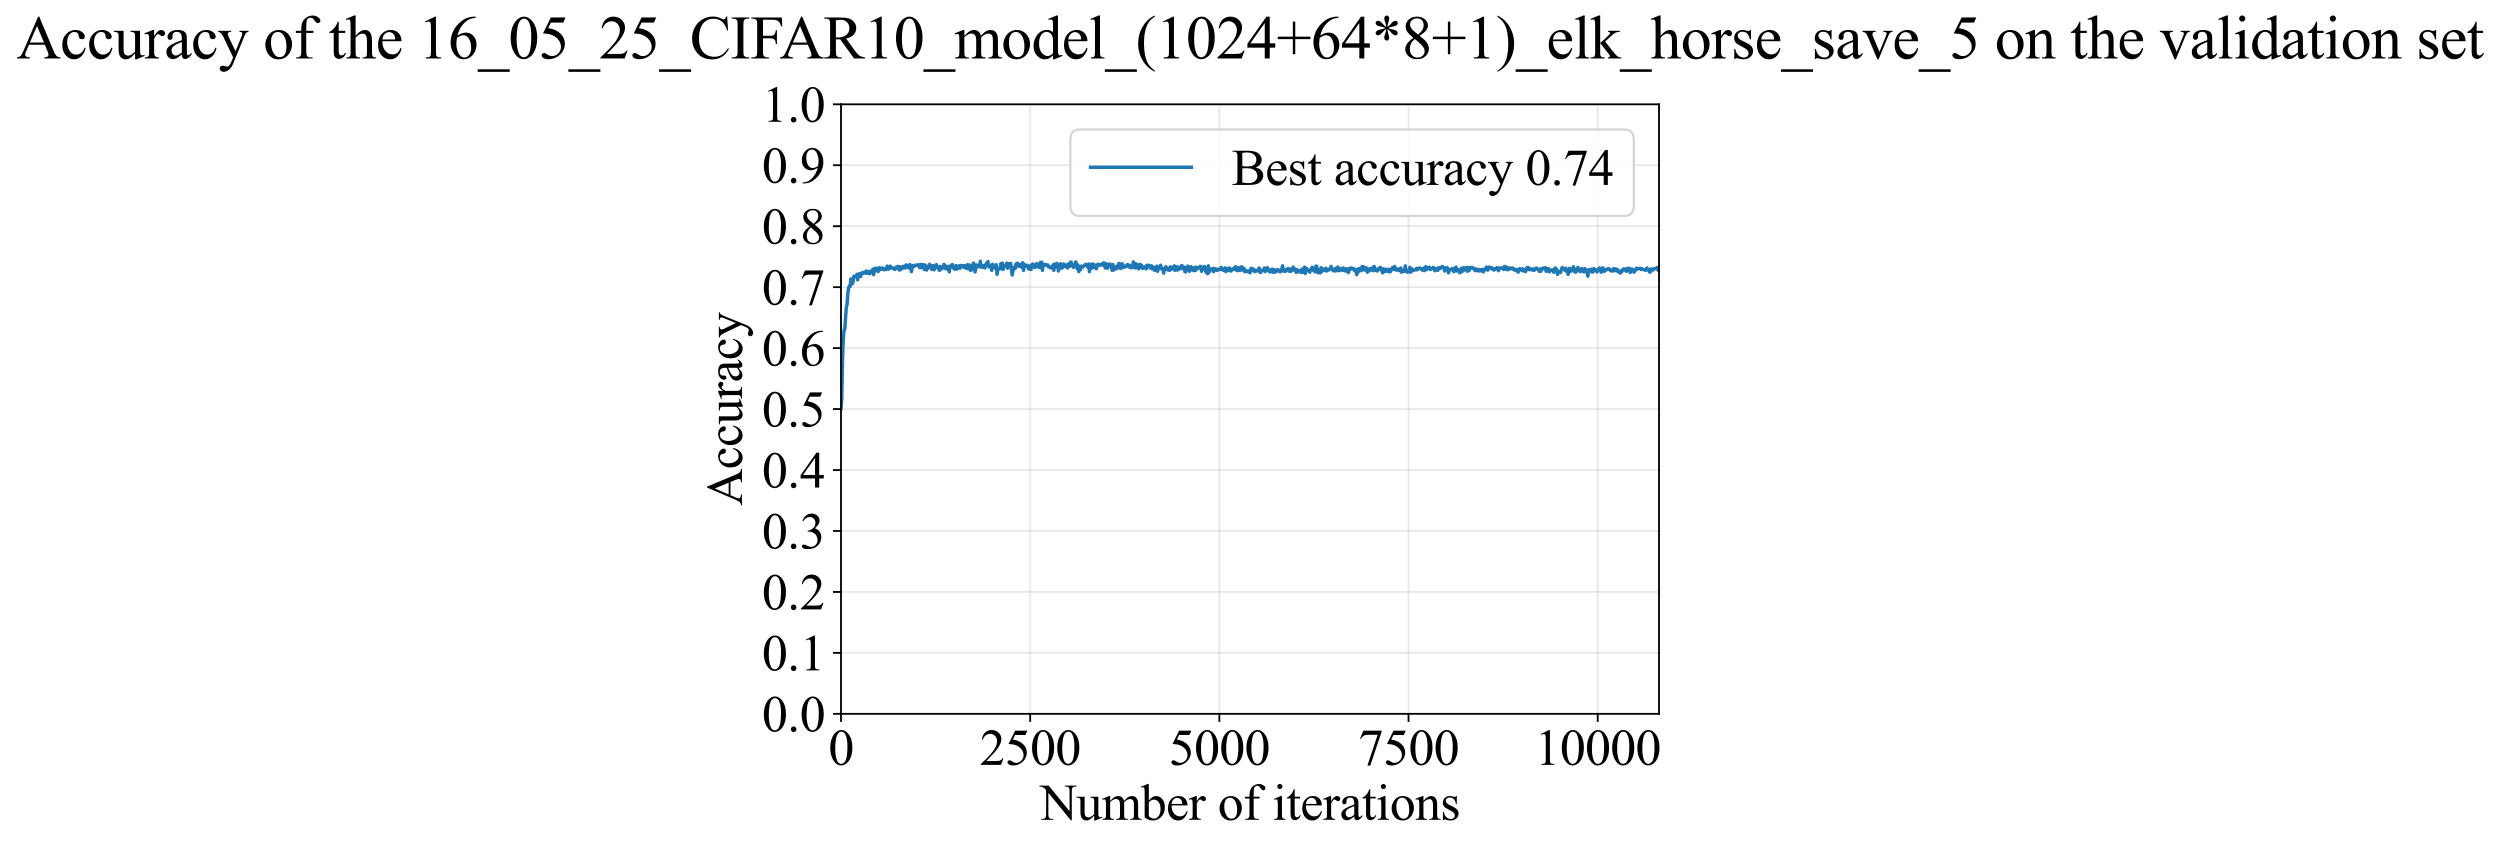 <?xml version="1.0" encoding="utf-8" standalone="no"?>
<!DOCTYPE svg PUBLIC "-//W3C//DTD SVG 1.1//EN"
  "http://www.w3.org/Graphics/SVG/1.1/DTD/svg11.dtd">
<svg xmlns:xlink="http://www.w3.org/1999/xlink" width="1091.438pt" height="369.808pt" viewBox="0 0 1091.438 369.808" xmlns="http://www.w3.org/2000/svg" version="1.1">
 <defs>
  <style type="text/css">*{stroke-linejoin: round; stroke-linecap: butt}</style>
 </defs>
 <g id="figure_1">
  <g id="patch_1">
   <path d="M 0 369.808 
L 1091.438 369.808 
L 1091.438 0 
L 0 0 
z
" style="fill: #ffffff"/>
  </g>
  <g id="axes_1">
   <g id="patch_2">
    <path d="M 367.159 311.644 
L 724.279 311.644 
L 724.279 45.532 
L 367.159 45.532 
z
" style="fill: #ffffff"/>
   </g>
   <g id="matplotlib.axis_1">
    <g id="xtick_1">
     <g id="line2d_1">
      <path d="M 367.159 311.644 
L 367.159 45.532 
" clip-path="url(#p60d137bf2a)" style="fill: none; stroke: #b0b0b0; stroke-opacity: 0.3; stroke-width: 0.8; stroke-linecap: square"/>
     </g>
     <g id="line2d_2">
      <defs>
       <path id="med285dbb1b" d="M 0 0 
L 0 3.5 
" style="stroke: #000000; stroke-width: 0.8"/>
      </defs>
      <g>
       <use xlink:href="#med285dbb1b" x="367.159" y="311.644" style="stroke: #000000; stroke-width: 0.8"/>
      </g>
     </g>
     <g id="text_1">
      <!-- 0 -->
      <g transform="translate(361.659 333.92) scale(0.22 -0.22)">
       <defs>
        <path id="TimesNewRomanPSMT-30" d="M 231 2094 
Q 231 2819 450 3342 
Q 669 3866 1031 4122 
Q 1313 4325 1613 4325 
Q 2100 4325 2488 3828 
Q 2972 3213 2972 2159 
Q 2972 1422 2759 906 
Q 2547 391 2217 158 
Q 1888 -75 1581 -75 
Q 975 -75 572 641 
Q 231 1244 231 2094 
z
M 844 2016 
Q 844 1141 1059 588 
Q 1238 122 1591 122 
Q 1759 122 1940 273 
Q 2122 425 2216 781 
Q 2359 1319 2359 2297 
Q 2359 3022 2209 3506 
Q 2097 3866 1919 4016 
Q 1791 4119 1609 4119 
Q 1397 4119 1231 3928 
Q 1006 3669 925 3112 
Q 844 2556 844 2016 
z
" transform="scale(0.016)"/>
       </defs>
       <use xlink:href="#TimesNewRomanPSMT-30"/>
      </g>
     </g>
    </g>
    <g id="xtick_2">
     <g id="line2d_3">
      <path d="M 449.749 311.644 
L 449.749 45.532 
" clip-path="url(#p60d137bf2a)" style="fill: none; stroke: #b0b0b0; stroke-opacity: 0.3; stroke-width: 0.8; stroke-linecap: square"/>
     </g>
     <g id="line2d_4">
      <g>
       <use xlink:href="#med285dbb1b" x="449.749" y="311.644" style="stroke: #000000; stroke-width: 0.8"/>
      </g>
     </g>
     <g id="text_2">
      <!-- 2500 -->
      <g transform="translate(427.749 333.92) scale(0.22 -0.22)">
       <defs>
        <path id="TimesNewRomanPSMT-32" d="M 2934 816 
L 2638 0 
L 138 0 
L 138 116 
Q 1241 1122 1691 1759 
Q 2141 2397 2141 2925 
Q 2141 3328 1894 3587 
Q 1647 3847 1303 3847 
Q 991 3847 742 3664 
Q 494 3481 375 3128 
L 259 3128 
Q 338 3706 661 4015 
Q 984 4325 1469 4325 
Q 1984 4325 2329 3994 
Q 2675 3663 2675 3213 
Q 2675 2891 2525 2569 
Q 2294 2063 1775 1497 
Q 997 647 803 472 
L 1909 472 
Q 2247 472 2383 497 
Q 2519 522 2628 598 
Q 2738 675 2819 816 
L 2934 816 
z
" transform="scale(0.016)"/>
        <path id="TimesNewRomanPSMT-35" d="M 2778 4238 
L 2534 3706 
L 1259 3706 
L 981 3138 
Q 1809 3016 2294 2522 
Q 2709 2097 2709 1522 
Q 2709 1188 2573 903 
Q 2438 619 2231 419 
Q 2025 219 1772 97 
Q 1413 -75 1034 -75 
Q 653 -75 479 54 
Q 306 184 306 341 
Q 306 428 378 495 
Q 450 563 559 563 
Q 641 563 702 538 
Q 763 513 909 409 
Q 1144 247 1384 247 
Q 1750 247 2026 523 
Q 2303 800 2303 1197 
Q 2303 1581 2056 1914 
Q 1809 2247 1375 2428 
Q 1034 2569 447 2591 
L 1259 4238 
L 2778 4238 
z
" transform="scale(0.016)"/>
       </defs>
       <use xlink:href="#TimesNewRomanPSMT-32"/>
       <use xlink:href="#TimesNewRomanPSMT-35" transform="translate(50 0)"/>
       <use xlink:href="#TimesNewRomanPSMT-30" transform="translate(100 0)"/>
       <use xlink:href="#TimesNewRomanPSMT-30" transform="translate(150 0)"/>
      </g>
     </g>
    </g>
    <g id="xtick_3">
     <g id="line2d_5">
      <path d="M 532.339 311.644 
L 532.339 45.532 
" clip-path="url(#p60d137bf2a)" style="fill: none; stroke: #b0b0b0; stroke-opacity: 0.3; stroke-width: 0.8; stroke-linecap: square"/>
     </g>
     <g id="line2d_6">
      <g>
       <use xlink:href="#med285dbb1b" x="532.339" y="311.644" style="stroke: #000000; stroke-width: 0.8"/>
      </g>
     </g>
     <g id="text_3">
      <!-- 5000 -->
      <g transform="translate(510.339 333.92) scale(0.22 -0.22)">
       <use xlink:href="#TimesNewRomanPSMT-35"/>
       <use xlink:href="#TimesNewRomanPSMT-30" transform="translate(50 0)"/>
       <use xlink:href="#TimesNewRomanPSMT-30" transform="translate(100 0)"/>
       <use xlink:href="#TimesNewRomanPSMT-30" transform="translate(150 0)"/>
      </g>
     </g>
    </g>
    <g id="xtick_4">
     <g id="line2d_7">
      <path d="M 614.929 311.644 
L 614.929 45.532 
" clip-path="url(#p60d137bf2a)" style="fill: none; stroke: #b0b0b0; stroke-opacity: 0.3; stroke-width: 0.8; stroke-linecap: square"/>
     </g>
     <g id="line2d_8">
      <g>
       <use xlink:href="#med285dbb1b" x="614.929" y="311.644" style="stroke: #000000; stroke-width: 0.8"/>
      </g>
     </g>
     <g id="text_4">
      <!-- 7500 -->
      <g transform="translate(592.929 333.92) scale(0.22 -0.22)">
       <defs>
        <path id="TimesNewRomanPSMT-37" d="M 644 4238 
L 2916 4238 
L 2916 4119 
L 1503 -88 
L 1153 -88 
L 2419 3728 
L 1253 3728 
Q 900 3728 750 3644 
Q 488 3500 328 3200 
L 238 3234 
L 644 4238 
z
" transform="scale(0.016)"/>
       </defs>
       <use xlink:href="#TimesNewRomanPSMT-37"/>
       <use xlink:href="#TimesNewRomanPSMT-35" transform="translate(50 0)"/>
       <use xlink:href="#TimesNewRomanPSMT-30" transform="translate(100 0)"/>
       <use xlink:href="#TimesNewRomanPSMT-30" transform="translate(150 0)"/>
      </g>
     </g>
    </g>
    <g id="xtick_5">
     <g id="line2d_9">
      <path d="M 697.52 311.644 
L 697.52 45.532 
" clip-path="url(#p60d137bf2a)" style="fill: none; stroke: #b0b0b0; stroke-opacity: 0.3; stroke-width: 0.8; stroke-linecap: square"/>
     </g>
     <g id="line2d_10">
      <g>
       <use xlink:href="#med285dbb1b" x="697.52" y="311.644" style="stroke: #000000; stroke-width: 0.8"/>
      </g>
     </g>
     <g id="text_5">
      <!-- 10000 -->
      <g transform="translate(670.02 333.92) scale(0.22 -0.22)">
       <defs>
        <path id="TimesNewRomanPSMT-31" d="M 750 3822 
L 1781 4325 
L 1884 4325 
L 1884 747 
Q 1884 391 1914 303 
Q 1944 216 2037 169 
Q 2131 122 2419 116 
L 2419 0 
L 825 0 
L 825 116 
Q 1125 122 1212 167 
Q 1300 213 1334 289 
Q 1369 366 1369 747 
L 1369 3034 
Q 1369 3497 1338 3628 
Q 1316 3728 1258 3775 
Q 1200 3822 1119 3822 
Q 1003 3822 797 3725 
L 750 3822 
z
" transform="scale(0.016)"/>
       </defs>
       <use xlink:href="#TimesNewRomanPSMT-31"/>
       <use xlink:href="#TimesNewRomanPSMT-30" transform="translate(50 0)"/>
       <use xlink:href="#TimesNewRomanPSMT-30" transform="translate(100 0)"/>
       <use xlink:href="#TimesNewRomanPSMT-30" transform="translate(150 0)"/>
       <use xlink:href="#TimesNewRomanPSMT-30" transform="translate(200 0)"/>
      </g>
     </g>
    </g>
    <g id="text_6">
     <!-- Number of iterations -->
     <g transform="translate(454.077 357.902) scale(0.22 -0.22)">
      <defs>
       <path id="TimesNewRomanPSMT-4e" d="M -84 4238 
L 1066 4238 
L 3656 1059 
L 3656 3503 
Q 3656 3894 3569 3991 
Q 3453 4122 3203 4122 
L 3056 4122 
L 3056 4238 
L 4531 4238 
L 4531 4122 
L 4381 4122 
Q 4113 4122 4000 3959 
Q 3931 3859 3931 3503 
L 3931 -69 
L 3819 -69 
L 1025 3344 
L 1025 734 
Q 1025 344 1109 247 
Q 1228 116 1475 116 
L 1625 116 
L 1625 0 
L 150 0 
L 150 116 
L 297 116 
Q 569 116 681 278 
Q 750 378 750 734 
L 750 3681 
Q 566 3897 470 3965 
Q 375 4034 191 4094 
Q 100 4122 -84 4122 
L -84 4238 
z
" transform="scale(0.016)"/>
       <path id="TimesNewRomanPSMT-75" d="M 2709 2863 
L 2709 1128 
Q 2709 631 2732 520 
Q 2756 409 2807 365 
Q 2859 322 2928 322 
Q 3025 322 3147 375 
L 3191 266 
L 2334 -88 
L 2194 -88 
L 2194 519 
Q 1825 119 1631 15 
Q 1438 -88 1222 -88 
Q 981 -88 804 51 
Q 628 191 559 409 
Q 491 628 491 1028 
L 491 2306 
Q 491 2509 447 2587 
Q 403 2666 317 2708 
Q 231 2750 6 2747 
L 6 2863 
L 1009 2863 
L 1009 947 
Q 1009 547 1148 422 
Q 1288 297 1484 297 
Q 1619 297 1789 381 
Q 1959 466 2194 703 
L 2194 2325 
Q 2194 2569 2105 2655 
Q 2016 2741 1734 2747 
L 1734 2863 
L 2709 2863 
z
" transform="scale(0.016)"/>
       <path id="TimesNewRomanPSMT-6d" d="M 1050 2338 
Q 1363 2650 1419 2697 
Q 1559 2816 1721 2881 
Q 1884 2947 2044 2947 
Q 2313 2947 2506 2790 
Q 2700 2634 2766 2338 
Q 3088 2713 3309 2830 
Q 3531 2947 3766 2947 
Q 3994 2947 4170 2830 
Q 4347 2713 4450 2447 
Q 4519 2266 4519 1878 
L 4519 647 
Q 4519 378 4559 278 
Q 4591 209 4675 161 
Q 4759 113 4950 113 
L 4950 0 
L 3538 0 
L 3538 113 
L 3597 113 
Q 3781 113 3884 184 
Q 3956 234 3988 344 
Q 4000 397 4000 647 
L 4000 1878 
Q 4000 2228 3916 2372 
Q 3794 2572 3525 2572 
Q 3359 2572 3192 2489 
Q 3025 2406 2788 2181 
L 2781 2147 
L 2788 2013 
L 2788 647 
Q 2788 353 2820 281 
Q 2853 209 2943 161 
Q 3034 113 3253 113 
L 3253 0 
L 1806 0 
L 1806 113 
Q 2044 113 2133 169 
Q 2222 225 2256 338 
Q 2272 391 2272 647 
L 2272 1878 
Q 2272 2228 2169 2381 
Q 2031 2581 1784 2581 
Q 1616 2581 1450 2491 
Q 1191 2353 1050 2181 
L 1050 647 
Q 1050 366 1089 281 
Q 1128 197 1204 155 
Q 1281 113 1516 113 
L 1516 0 
L 100 0 
L 100 113 
Q 297 113 375 155 
Q 453 197 493 289 
Q 534 381 534 647 
L 534 1741 
Q 534 2213 506 2350 
Q 484 2453 437 2492 
Q 391 2531 309 2531 
Q 222 2531 100 2484 
L 53 2597 
L 916 2947 
L 1050 2947 
L 1050 2338 
z
" transform="scale(0.016)"/>
       <path id="TimesNewRomanPSMT-62" d="M 984 2369 
Q 1400 2947 1881 2947 
Q 2322 2947 2650 2570 
Q 2978 2194 2978 1541 
Q 2978 778 2472 313 
Q 2038 -88 1503 -88 
Q 1253 -88 995 3 
Q 738 94 469 275 
L 469 3241 
Q 469 3728 445 3840 
Q 422 3953 372 3993 
Q 322 4034 247 4034 
Q 159 4034 28 3984 
L -16 4094 
L 844 4444 
L 984 4444 
L 984 2369 
z
M 984 2169 
L 984 456 
Q 1144 300 1314 220 
Q 1484 141 1663 141 
Q 1947 141 2192 453 
Q 2438 766 2438 1363 
Q 2438 1913 2192 2208 
Q 1947 2503 1634 2503 
Q 1469 2503 1303 2419 
Q 1178 2356 984 2169 
z
" transform="scale(0.016)"/>
       <path id="TimesNewRomanPSMT-65" d="M 681 1784 
Q 678 1147 991 784 
Q 1303 422 1725 422 
Q 2006 422 2214 576 
Q 2422 731 2563 1106 
L 2659 1044 
Q 2594 616 2278 264 
Q 1963 -88 1488 -88 
Q 972 -88 605 314 
Q 238 716 238 1394 
Q 238 2128 614 2539 
Q 991 2950 1559 2950 
Q 2041 2950 2350 2633 
Q 2659 2316 2659 1784 
L 681 1784 
z
M 681 1966 
L 2006 1966 
Q 1991 2241 1941 2353 
Q 1863 2528 1708 2628 
Q 1553 2728 1384 2728 
Q 1125 2728 920 2526 
Q 716 2325 681 1966 
z
" transform="scale(0.016)"/>
       <path id="TimesNewRomanPSMT-72" d="M 1038 2947 
L 1038 2303 
Q 1397 2947 1775 2947 
Q 1947 2947 2059 2842 
Q 2172 2738 2172 2600 
Q 2172 2478 2090 2393 
Q 2009 2309 1897 2309 
Q 1788 2309 1652 2417 
Q 1516 2525 1450 2525 
Q 1394 2525 1328 2463 
Q 1188 2334 1038 2041 
L 1038 669 
Q 1038 431 1097 309 
Q 1138 225 1241 169 
Q 1344 113 1538 113 
L 1538 0 
L 72 0 
L 72 113 
Q 291 113 397 181 
Q 475 231 506 341 
Q 522 394 522 644 
L 522 1753 
Q 522 2253 501 2348 
Q 481 2444 426 2487 
Q 372 2531 291 2531 
Q 194 2531 72 2484 
L 41 2597 
L 906 2947 
L 1038 2947 
z
" transform="scale(0.016)"/>
       <path id="TimesNewRomanPSMT-20" transform="scale(0.016)"/>
       <path id="TimesNewRomanPSMT-6f" d="M 1600 2947 
Q 2250 2947 2644 2453 
Q 2978 2031 2978 1484 
Q 2978 1100 2793 706 
Q 2609 313 2286 112 
Q 1963 -88 1566 -88 
Q 919 -88 538 428 
Q 216 863 216 1403 
Q 216 1797 411 2186 
Q 606 2575 925 2761 
Q 1244 2947 1600 2947 
z
M 1503 2744 
Q 1338 2744 1170 2645 
Q 1003 2547 900 2300 
Q 797 2053 797 1666 
Q 797 1041 1045 587 
Q 1294 134 1700 134 
Q 2003 134 2200 384 
Q 2397 634 2397 1244 
Q 2397 2006 2069 2444 
Q 1847 2744 1503 2744 
z
" transform="scale(0.016)"/>
       <path id="TimesNewRomanPSMT-66" d="M 1319 2638 
L 1319 756 
Q 1319 356 1406 250 
Q 1522 113 1716 113 
L 1975 113 
L 1975 0 
L 266 0 
L 266 113 
L 394 113 
Q 519 113 622 175 
Q 725 238 764 344 
Q 803 450 803 756 
L 803 2638 
L 247 2638 
L 247 2863 
L 803 2863 
L 803 3050 
Q 803 3478 940 3775 
Q 1078 4072 1361 4255 
Q 1644 4438 1997 4438 
Q 2325 4438 2600 4225 
Q 2781 4084 2781 3909 
Q 2781 3816 2700 3733 
Q 2619 3650 2525 3650 
Q 2453 3650 2373 3701 
Q 2294 3753 2178 3923 
Q 2063 4094 1966 4153 
Q 1869 4213 1750 4213 
Q 1606 4213 1506 4136 
Q 1406 4059 1362 3898 
Q 1319 3738 1319 3069 
L 1319 2863 
L 2056 2863 
L 2056 2638 
L 1319 2638 
z
" transform="scale(0.016)"/>
       <path id="TimesNewRomanPSMT-69" d="M 928 4444 
Q 1059 4444 1151 4351 
Q 1244 4259 1244 4128 
Q 1244 3997 1151 3903 
Q 1059 3809 928 3809 
Q 797 3809 703 3903 
Q 609 3997 609 4128 
Q 609 4259 701 4351 
Q 794 4444 928 4444 
z
M 1188 2947 
L 1188 647 
Q 1188 378 1227 289 
Q 1266 200 1342 156 
Q 1419 113 1622 113 
L 1622 0 
L 231 0 
L 231 113 
Q 441 113 512 153 
Q 584 194 626 287 
Q 669 381 669 647 
L 669 1750 
Q 669 2216 641 2353 
Q 619 2453 572 2492 
Q 525 2531 444 2531 
Q 356 2531 231 2484 
L 188 2597 
L 1050 2947 
L 1188 2947 
z
" transform="scale(0.016)"/>
       <path id="TimesNewRomanPSMT-74" d="M 1031 3803 
L 1031 2863 
L 1700 2863 
L 1700 2644 
L 1031 2644 
L 1031 788 
Q 1031 509 1111 412 
Q 1191 316 1316 316 
Q 1419 316 1516 380 
Q 1613 444 1666 569 
L 1788 569 
Q 1678 263 1478 108 
Q 1278 -47 1066 -47 
Q 922 -47 784 33 
Q 647 113 581 261 
Q 516 409 516 719 
L 516 2644 
L 63 2644 
L 63 2747 
Q 234 2816 414 2980 
Q 594 3144 734 3369 
Q 806 3488 934 3803 
L 1031 3803 
z
" transform="scale(0.016)"/>
       <path id="TimesNewRomanPSMT-61" d="M 1822 413 
Q 1381 72 1269 19 
Q 1100 -59 909 -59 
Q 613 -59 420 144 
Q 228 347 228 678 
Q 228 888 322 1041 
Q 450 1253 767 1440 
Q 1084 1628 1822 1897 
L 1822 2009 
Q 1822 2438 1686 2597 
Q 1550 2756 1291 2756 
Q 1094 2756 978 2650 
Q 859 2544 859 2406 
L 866 2225 
Q 866 2081 792 2003 
Q 719 1925 600 1925 
Q 484 1925 411 2006 
Q 338 2088 338 2228 
Q 338 2497 613 2722 
Q 888 2947 1384 2947 
Q 1766 2947 2009 2819 
Q 2194 2722 2281 2516 
Q 2338 2381 2338 1966 
L 2338 994 
Q 2338 584 2353 492 
Q 2369 400 2405 369 
Q 2441 338 2488 338 
Q 2538 338 2575 359 
Q 2641 400 2828 588 
L 2828 413 
Q 2478 -56 2159 -56 
Q 2006 -56 1915 50 
Q 1825 156 1822 413 
z
M 1822 616 
L 1822 1706 
Q 1350 1519 1213 1441 
Q 966 1303 859 1153 
Q 753 1003 753 825 
Q 753 600 887 451 
Q 1022 303 1197 303 
Q 1434 303 1822 616 
z
" transform="scale(0.016)"/>
       <path id="TimesNewRomanPSMT-6e" d="M 1034 2341 
Q 1538 2947 1994 2947 
Q 2228 2947 2397 2830 
Q 2566 2713 2666 2444 
Q 2734 2256 2734 1869 
L 2734 647 
Q 2734 375 2778 278 
Q 2813 200 2889 156 
Q 2966 113 3172 113 
L 3172 0 
L 1756 0 
L 1756 113 
L 1816 113 
Q 2016 113 2095 173 
Q 2175 234 2206 353 
Q 2219 400 2219 647 
L 2219 1819 
Q 2219 2209 2117 2386 
Q 2016 2563 1775 2563 
Q 1403 2563 1034 2156 
L 1034 647 
Q 1034 356 1069 288 
Q 1113 197 1189 155 
Q 1266 113 1500 113 
L 1500 0 
L 84 0 
L 84 113 
L 147 113 
Q 366 113 442 223 
Q 519 334 519 647 
L 519 1709 
Q 519 2225 495 2337 
Q 472 2450 423 2490 
Q 375 2531 294 2531 
Q 206 2531 84 2484 
L 38 2597 
L 900 2947 
L 1034 2947 
L 1034 2341 
z
" transform="scale(0.016)"/>
       <path id="TimesNewRomanPSMT-73" d="M 2050 2947 
L 2050 1972 
L 1947 1972 
Q 1828 2431 1642 2597 
Q 1456 2763 1169 2763 
Q 950 2763 815 2647 
Q 681 2531 681 2391 
Q 681 2216 781 2091 
Q 878 1963 1175 1819 
L 1631 1597 
Q 2266 1288 2266 781 
Q 2266 391 1970 151 
Q 1675 -88 1309 -88 
Q 1047 -88 709 6 
Q 606 38 541 38 
Q 469 38 428 -44 
L 325 -44 
L 325 978 
L 428 978 
Q 516 541 762 319 
Q 1009 97 1316 97 
Q 1531 97 1667 223 
Q 1803 350 1803 528 
Q 1803 744 1651 891 
Q 1500 1038 1047 1263 
Q 594 1488 453 1669 
Q 313 1847 313 2119 
Q 313 2472 555 2709 
Q 797 2947 1181 2947 
Q 1350 2947 1591 2875 
Q 1750 2828 1803 2828 
Q 1853 2828 1881 2850 
Q 1909 2872 1947 2947 
L 2050 2947 
z
" transform="scale(0.016)"/>
      </defs>
      <use xlink:href="#TimesNewRomanPSMT-4e"/>
      <use xlink:href="#TimesNewRomanPSMT-75" transform="translate(72.217 0)"/>
      <use xlink:href="#TimesNewRomanPSMT-6d" transform="translate(122.217 0)"/>
      <use xlink:href="#TimesNewRomanPSMT-62" transform="translate(200 0)"/>
      <use xlink:href="#TimesNewRomanPSMT-65" transform="translate(250 0)"/>
      <use xlink:href="#TimesNewRomanPSMT-72" transform="translate(294.385 0)"/>
      <use xlink:href="#TimesNewRomanPSMT-20" transform="translate(327.686 0)"/>
      <use xlink:href="#TimesNewRomanPSMT-6f" transform="translate(352.686 0)"/>
      <use xlink:href="#TimesNewRomanPSMT-66" transform="translate(402.686 0)"/>
      <use xlink:href="#TimesNewRomanPSMT-20" transform="translate(435.986 0)"/>
      <use xlink:href="#TimesNewRomanPSMT-69" transform="translate(460.986 0)"/>
      <use xlink:href="#TimesNewRomanPSMT-74" transform="translate(488.77 0)"/>
      <use xlink:href="#TimesNewRomanPSMT-65" transform="translate(516.553 0)"/>
      <use xlink:href="#TimesNewRomanPSMT-72" transform="translate(560.938 0)"/>
      <use xlink:href="#TimesNewRomanPSMT-61" transform="translate(594.238 0)"/>
      <use xlink:href="#TimesNewRomanPSMT-74" transform="translate(638.623 0)"/>
      <use xlink:href="#TimesNewRomanPSMT-69" transform="translate(666.406 0)"/>
      <use xlink:href="#TimesNewRomanPSMT-6f" transform="translate(694.189 0)"/>
      <use xlink:href="#TimesNewRomanPSMT-6e" transform="translate(744.189 0)"/>
      <use xlink:href="#TimesNewRomanPSMT-73" transform="translate(794.189 0)"/>
     </g>
    </g>
   </g>
   <g id="matplotlib.axis_2">
    <g id="ytick_1">
     <g id="line2d_11">
      <path d="M 367.159 311.644 
L 724.279 311.644 
" clip-path="url(#p60d137bf2a)" style="fill: none; stroke: #b0b0b0; stroke-opacity: 0.3; stroke-width: 0.8; stroke-linecap: square"/>
     </g>
     <g id="line2d_12">
      <defs>
       <path id="m0a6579182f" d="M 0 0 
L -3.5 0 
" style="stroke: #000000; stroke-width: 0.8"/>
      </defs>
      <g>
       <use xlink:href="#m0a6579182f" x="367.159" y="311.644" style="stroke: #000000; stroke-width: 0.8"/>
      </g>
     </g>
     <g id="text_7">
      <!-- 0.0 -->
      <g transform="translate(332.659 319.282) scale(0.22 -0.22)">
       <defs>
        <path id="TimesNewRomanPSMT-2e" d="M 800 606 
Q 947 606 1047 504 
Q 1147 403 1147 259 
Q 1147 116 1045 14 
Q 944 -88 800 -88 
Q 656 -88 554 14 
Q 453 116 453 259 
Q 453 406 554 506 
Q 656 606 800 606 
z
" transform="scale(0.016)"/>
       </defs>
       <use xlink:href="#TimesNewRomanPSMT-30"/>
       <use xlink:href="#TimesNewRomanPSMT-2e" transform="translate(50 0)"/>
       <use xlink:href="#TimesNewRomanPSMT-30" transform="translate(75 0)"/>
      </g>
     </g>
    </g>
    <g id="ytick_2">
     <g id="line2d_13">
      <path d="M 367.159 285.032 
L 724.279 285.032 
" clip-path="url(#p60d137bf2a)" style="fill: none; stroke: #b0b0b0; stroke-opacity: 0.3; stroke-width: 0.8; stroke-linecap: square"/>
     </g>
     <g id="line2d_14">
      <g>
       <use xlink:href="#m0a6579182f" x="367.159" y="285.032" style="stroke: #000000; stroke-width: 0.8"/>
      </g>
     </g>
     <g id="text_8">
      <!-- 0.1 -->
      <g transform="translate(332.659 292.67) scale(0.22 -0.22)">
       <use xlink:href="#TimesNewRomanPSMT-30"/>
       <use xlink:href="#TimesNewRomanPSMT-2e" transform="translate(50 0)"/>
       <use xlink:href="#TimesNewRomanPSMT-31" transform="translate(75 0)"/>
      </g>
     </g>
    </g>
    <g id="ytick_3">
     <g id="line2d_15">
      <path d="M 367.159 258.421 
L 724.279 258.421 
" clip-path="url(#p60d137bf2a)" style="fill: none; stroke: #b0b0b0; stroke-opacity: 0.3; stroke-width: 0.8; stroke-linecap: square"/>
     </g>
     <g id="line2d_16">
      <g>
       <use xlink:href="#m0a6579182f" x="367.159" y="258.421" style="stroke: #000000; stroke-width: 0.8"/>
      </g>
     </g>
     <g id="text_9">
      <!-- 0.2 -->
      <g transform="translate(332.659 266.059) scale(0.22 -0.22)">
       <use xlink:href="#TimesNewRomanPSMT-30"/>
       <use xlink:href="#TimesNewRomanPSMT-2e" transform="translate(50 0)"/>
       <use xlink:href="#TimesNewRomanPSMT-32" transform="translate(75 0)"/>
      </g>
     </g>
    </g>
    <g id="ytick_4">
     <g id="line2d_17">
      <path d="M 367.159 231.81 
L 724.279 231.81 
" clip-path="url(#p60d137bf2a)" style="fill: none; stroke: #b0b0b0; stroke-opacity: 0.3; stroke-width: 0.8; stroke-linecap: square"/>
     </g>
     <g id="line2d_18">
      <g>
       <use xlink:href="#m0a6579182f" x="367.159" y="231.81" style="stroke: #000000; stroke-width: 0.8"/>
      </g>
     </g>
     <g id="text_10">
      <!-- 0.3 -->
      <g transform="translate(332.659 239.448) scale(0.22 -0.22)">
       <defs>
        <path id="TimesNewRomanPSMT-33" d="M 325 3431 
Q 506 3859 782 4092 
Q 1059 4325 1472 4325 
Q 1981 4325 2253 3994 
Q 2459 3747 2459 3466 
Q 2459 3003 1878 2509 
Q 2269 2356 2469 2072 
Q 2669 1788 2669 1403 
Q 2669 853 2319 450 
Q 1863 -75 997 -75 
Q 569 -75 414 31 
Q 259 138 259 259 
Q 259 350 332 419 
Q 406 488 509 488 
Q 588 488 669 463 
Q 722 447 909 348 
Q 1097 250 1169 231 
Q 1284 197 1416 197 
Q 1734 197 1970 444 
Q 2206 691 2206 1028 
Q 2206 1275 2097 1509 
Q 2016 1684 1919 1775 
Q 1784 1900 1550 2001 
Q 1316 2103 1072 2103 
L 972 2103 
L 972 2197 
Q 1219 2228 1467 2375 
Q 1716 2522 1828 2728 
Q 1941 2934 1941 3181 
Q 1941 3503 1739 3701 
Q 1538 3900 1238 3900 
Q 753 3900 428 3381 
L 325 3431 
z
" transform="scale(0.016)"/>
       </defs>
       <use xlink:href="#TimesNewRomanPSMT-30"/>
       <use xlink:href="#TimesNewRomanPSMT-2e" transform="translate(50 0)"/>
       <use xlink:href="#TimesNewRomanPSMT-33" transform="translate(75 0)"/>
      </g>
     </g>
    </g>
    <g id="ytick_5">
     <g id="line2d_19">
      <path d="M 367.159 205.199 
L 724.279 205.199 
" clip-path="url(#p60d137bf2a)" style="fill: none; stroke: #b0b0b0; stroke-opacity: 0.3; stroke-width: 0.8; stroke-linecap: square"/>
     </g>
     <g id="line2d_20">
      <g>
       <use xlink:href="#m0a6579182f" x="367.159" y="205.199" style="stroke: #000000; stroke-width: 0.8"/>
      </g>
     </g>
     <g id="text_11">
      <!-- 0.4 -->
      <g transform="translate(332.659 212.837) scale(0.22 -0.22)">
       <defs>
        <path id="TimesNewRomanPSMT-34" d="M 2978 1563 
L 2978 1119 
L 2409 1119 
L 2409 0 
L 1894 0 
L 1894 1119 
L 100 1119 
L 100 1519 
L 2066 4325 
L 2409 4325 
L 2409 1563 
L 2978 1563 
z
M 1894 1563 
L 1894 3666 
L 406 1563 
L 1894 1563 
z
" transform="scale(0.016)"/>
       </defs>
       <use xlink:href="#TimesNewRomanPSMT-30"/>
       <use xlink:href="#TimesNewRomanPSMT-2e" transform="translate(50 0)"/>
       <use xlink:href="#TimesNewRomanPSMT-34" transform="translate(75 0)"/>
      </g>
     </g>
    </g>
    <g id="ytick_6">
     <g id="line2d_21">
      <path d="M 367.159 178.588 
L 724.279 178.588 
" clip-path="url(#p60d137bf2a)" style="fill: none; stroke: #b0b0b0; stroke-opacity: 0.3; stroke-width: 0.8; stroke-linecap: square"/>
     </g>
     <g id="line2d_22">
      <g>
       <use xlink:href="#m0a6579182f" x="367.159" y="178.588" style="stroke: #000000; stroke-width: 0.8"/>
      </g>
     </g>
     <g id="text_12">
      <!-- 0.5 -->
      <g transform="translate(332.659 186.226) scale(0.22 -0.22)">
       <use xlink:href="#TimesNewRomanPSMT-30"/>
       <use xlink:href="#TimesNewRomanPSMT-2e" transform="translate(50 0)"/>
       <use xlink:href="#TimesNewRomanPSMT-35" transform="translate(75 0)"/>
      </g>
     </g>
    </g>
    <g id="ytick_7">
     <g id="line2d_23">
      <path d="M 367.159 151.976 
L 724.279 151.976 
" clip-path="url(#p60d137bf2a)" style="fill: none; stroke: #b0b0b0; stroke-opacity: 0.3; stroke-width: 0.8; stroke-linecap: square"/>
     </g>
     <g id="line2d_24">
      <g>
       <use xlink:href="#m0a6579182f" x="367.159" y="151.976" style="stroke: #000000; stroke-width: 0.8"/>
      </g>
     </g>
     <g id="text_13">
      <!-- 0.6 -->
      <g transform="translate(332.659 159.614) scale(0.22 -0.22)">
       <defs>
        <path id="TimesNewRomanPSMT-36" d="M 2869 4325 
L 2869 4209 
Q 2456 4169 2195 4045 
Q 1934 3922 1679 3669 
Q 1425 3416 1258 3105 
Q 1091 2794 978 2366 
Q 1428 2675 1881 2675 
Q 2316 2675 2634 2325 
Q 2953 1975 2953 1425 
Q 2953 894 2631 456 
Q 2244 -75 1606 -75 
Q 1172 -75 869 213 
Q 275 772 275 1663 
Q 275 2231 503 2743 
Q 731 3256 1154 3653 
Q 1578 4050 1965 4187 
Q 2353 4325 2688 4325 
L 2869 4325 
z
M 925 2138 
Q 869 1716 869 1456 
Q 869 1156 980 804 
Q 1091 453 1309 247 
Q 1469 100 1697 100 
Q 1969 100 2183 356 
Q 2397 613 2397 1088 
Q 2397 1622 2184 2012 
Q 1972 2403 1581 2403 
Q 1463 2403 1327 2353 
Q 1191 2303 925 2138 
z
" transform="scale(0.016)"/>
       </defs>
       <use xlink:href="#TimesNewRomanPSMT-30"/>
       <use xlink:href="#TimesNewRomanPSMT-2e" transform="translate(50 0)"/>
       <use xlink:href="#TimesNewRomanPSMT-36" transform="translate(75 0)"/>
      </g>
     </g>
    </g>
    <g id="ytick_8">
     <g id="line2d_25">
      <path d="M 367.159 125.365 
L 724.279 125.365 
" clip-path="url(#p60d137bf2a)" style="fill: none; stroke: #b0b0b0; stroke-opacity: 0.3; stroke-width: 0.8; stroke-linecap: square"/>
     </g>
     <g id="line2d_26">
      <g>
       <use xlink:href="#m0a6579182f" x="367.159" y="125.365" style="stroke: #000000; stroke-width: 0.8"/>
      </g>
     </g>
     <g id="text_14">
      <!-- 0.7 -->
      <g transform="translate(332.659 133.003) scale(0.22 -0.22)">
       <use xlink:href="#TimesNewRomanPSMT-30"/>
       <use xlink:href="#TimesNewRomanPSMT-2e" transform="translate(50 0)"/>
       <use xlink:href="#TimesNewRomanPSMT-37" transform="translate(75 0)"/>
      </g>
     </g>
    </g>
    <g id="ytick_9">
     <g id="line2d_27">
      <path d="M 367.159 98.754 
L 724.279 98.754 
" clip-path="url(#p60d137bf2a)" style="fill: none; stroke: #b0b0b0; stroke-opacity: 0.3; stroke-width: 0.8; stroke-linecap: square"/>
     </g>
     <g id="line2d_28">
      <g>
       <use xlink:href="#m0a6579182f" x="367.159" y="98.754" style="stroke: #000000; stroke-width: 0.8"/>
      </g>
     </g>
     <g id="text_15">
      <!-- 0.8 -->
      <g transform="translate(332.659 106.392) scale(0.22 -0.22)">
       <defs>
        <path id="TimesNewRomanPSMT-38" d="M 1228 2134 
Q 725 2547 579 2797 
Q 434 3047 434 3316 
Q 434 3728 753 4026 
Q 1072 4325 1600 4325 
Q 2113 4325 2425 4047 
Q 2738 3769 2738 3413 
Q 2738 3175 2569 2928 
Q 2400 2681 1866 2347 
Q 2416 1922 2594 1678 
Q 2831 1359 2831 1006 
Q 2831 559 2490 242 
Q 2150 -75 1597 -75 
Q 994 -75 656 303 
Q 388 606 388 966 
Q 388 1247 577 1523 
Q 766 1800 1228 2134 
z
M 1719 2469 
Q 2094 2806 2194 3001 
Q 2294 3197 2294 3444 
Q 2294 3772 2109 3958 
Q 1925 4144 1606 4144 
Q 1288 4144 1088 3959 
Q 888 3775 888 3528 
Q 888 3366 970 3203 
Q 1053 3041 1206 2894 
L 1719 2469 
z
M 1375 2016 
Q 1116 1797 991 1539 
Q 866 1281 866 981 
Q 866 578 1086 336 
Q 1306 94 1647 94 
Q 1984 94 2187 284 
Q 2391 475 2391 747 
Q 2391 972 2272 1150 
Q 2050 1481 1375 2016 
z
" transform="scale(0.016)"/>
       </defs>
       <use xlink:href="#TimesNewRomanPSMT-30"/>
       <use xlink:href="#TimesNewRomanPSMT-2e" transform="translate(50 0)"/>
       <use xlink:href="#TimesNewRomanPSMT-38" transform="translate(75 0)"/>
      </g>
     </g>
    </g>
    <g id="ytick_10">
     <g id="line2d_29">
      <path d="M 367.159 72.143 
L 724.279 72.143 
" clip-path="url(#p60d137bf2a)" style="fill: none; stroke: #b0b0b0; stroke-opacity: 0.3; stroke-width: 0.8; stroke-linecap: square"/>
     </g>
     <g id="line2d_30">
      <g>
       <use xlink:href="#m0a6579182f" x="367.159" y="72.143" style="stroke: #000000; stroke-width: 0.8"/>
      </g>
     </g>
     <g id="text_16">
      <!-- 0.9 -->
      <g transform="translate(332.659 79.781) scale(0.22 -0.22)">
       <defs>
        <path id="TimesNewRomanPSMT-39" d="M 338 -88 
L 338 28 
Q 744 34 1094 217 
Q 1444 400 1770 856 
Q 2097 1313 2225 1859 
Q 1734 1544 1338 1544 
Q 891 1544 572 1889 
Q 253 2234 253 2806 
Q 253 3363 572 3797 
Q 956 4325 1575 4325 
Q 2097 4325 2469 3894 
Q 2925 3359 2925 2575 
Q 2925 1869 2578 1258 
Q 2231 647 1613 244 
Q 1109 -88 516 -88 
L 338 -88 
z
M 2275 2091 
Q 2331 2497 2331 2741 
Q 2331 3044 2228 3395 
Q 2125 3747 1936 3934 
Q 1747 4122 1506 4122 
Q 1228 4122 1018 3872 
Q 809 3622 809 3128 
Q 809 2469 1088 2097 
Q 1291 1828 1588 1828 
Q 1731 1828 1928 1897 
Q 2125 1966 2275 2091 
z
" transform="scale(0.016)"/>
       </defs>
       <use xlink:href="#TimesNewRomanPSMT-30"/>
       <use xlink:href="#TimesNewRomanPSMT-2e" transform="translate(50 0)"/>
       <use xlink:href="#TimesNewRomanPSMT-39" transform="translate(75 0)"/>
      </g>
     </g>
    </g>
    <g id="ytick_11">
     <g id="line2d_31">
      <path d="M 367.159 45.532 
L 724.279 45.532 
" clip-path="url(#p60d137bf2a)" style="fill: none; stroke: #b0b0b0; stroke-opacity: 0.3; stroke-width: 0.8; stroke-linecap: square"/>
     </g>
     <g id="line2d_32">
      <g>
       <use xlink:href="#m0a6579182f" x="367.159" y="45.532" style="stroke: #000000; stroke-width: 0.8"/>
      </g>
     </g>
     <g id="text_17">
      <!-- 1.0 -->
      <g transform="translate(332.659 53.17) scale(0.22 -0.22)">
       <use xlink:href="#TimesNewRomanPSMT-31"/>
       <use xlink:href="#TimesNewRomanPSMT-2e" transform="translate(50 0)"/>
       <use xlink:href="#TimesNewRomanPSMT-30" transform="translate(75 0)"/>
      </g>
     </g>
    </g>
    <g id="text_18">
     <!-- Accuracy -->
     <g transform="translate(323.912 220.726) rotate(-90) scale(0.22 -0.22)">
      <defs>
       <path id="TimesNewRomanPSMT-41" d="M 2928 1419 
L 1288 1419 
L 1000 750 
Q 894 503 894 381 
Q 894 284 986 211 
Q 1078 138 1384 116 
L 1384 0 
L 50 0 
L 50 116 
Q 316 163 394 238 
Q 553 388 747 847 
L 2238 4334 
L 2347 4334 
L 3822 809 
Q 4000 384 4145 257 
Q 4291 131 4550 116 
L 4550 0 
L 2878 0 
L 2878 116 
Q 3131 128 3220 200 
Q 3309 272 3309 375 
Q 3309 513 3184 809 
L 2928 1419 
z
M 2841 1650 
L 2122 3363 
L 1384 1650 
L 2841 1650 
z
" transform="scale(0.016)"/>
       <path id="TimesNewRomanPSMT-63" d="M 2631 1088 
Q 2516 522 2178 217 
Q 1841 -88 1431 -88 
Q 944 -88 581 321 
Q 219 731 219 1428 
Q 219 2103 620 2525 
Q 1022 2947 1584 2947 
Q 2006 2947 2278 2723 
Q 2550 2500 2550 2259 
Q 2550 2141 2473 2067 
Q 2397 1994 2259 1994 
Q 2075 1994 1981 2113 
Q 1928 2178 1911 2362 
Q 1894 2547 1784 2644 
Q 1675 2738 1481 2738 
Q 1169 2738 978 2506 
Q 725 2200 725 1697 
Q 725 1184 976 792 
Q 1228 400 1656 400 
Q 1963 400 2206 609 
Q 2378 753 2541 1131 
L 2631 1088 
z
" transform="scale(0.016)"/>
       <path id="TimesNewRomanPSMT-79" d="M 38 2863 
L 1372 2863 
L 1372 2747 
L 1306 2747 
Q 1166 2747 1095 2686 
Q 1025 2625 1025 2534 
Q 1025 2413 1128 2197 
L 1825 753 
L 2466 2334 
Q 2519 2463 2519 2588 
Q 2519 2644 2497 2672 
Q 2472 2706 2419 2726 
Q 2366 2747 2231 2747 
L 2231 2863 
L 3163 2863 
L 3163 2747 
Q 3047 2734 2984 2696 
Q 2922 2659 2847 2556 
Q 2819 2513 2741 2316 
L 1575 -541 
Q 1406 -956 1132 -1168 
Q 859 -1381 606 -1381 
Q 422 -1381 303 -1275 
Q 184 -1169 184 -1031 
Q 184 -900 270 -820 
Q 356 -741 506 -741 
Q 609 -741 788 -809 
Q 913 -856 944 -856 
Q 1038 -856 1148 -759 
Q 1259 -663 1372 -384 
L 1575 113 
L 547 2272 
Q 500 2369 397 2513 
Q 319 2622 269 2659 
Q 197 2709 38 2747 
L 38 2863 
z
" transform="scale(0.016)"/>
      </defs>
      <use xlink:href="#TimesNewRomanPSMT-41"/>
      <use xlink:href="#TimesNewRomanPSMT-63" transform="translate(72.217 0)"/>
      <use xlink:href="#TimesNewRomanPSMT-63" transform="translate(116.602 0)"/>
      <use xlink:href="#TimesNewRomanPSMT-75" transform="translate(160.986 0)"/>
      <use xlink:href="#TimesNewRomanPSMT-72" transform="translate(210.986 0)"/>
      <use xlink:href="#TimesNewRomanPSMT-61" transform="translate(244.287 0)"/>
      <use xlink:href="#TimesNewRomanPSMT-63" transform="translate(288.672 0)"/>
      <use xlink:href="#TimesNewRomanPSMT-79" transform="translate(333.057 0)"/>
     </g>
    </g>
   </g>
   <g id="line2d_33">
    <path d="M 367.159 178.454 
L 367.489 174.064 
L 367.82 156.899 
L 368.151 148.251 
L 368.481 144.259 
L 368.812 143.727 
L 369.473 134.147 
L 369.804 133.082 
L 370.135 128.159 
L 370.465 125.764 
L 370.796 124.833 
L 371.127 125.099 
L 371.457 121.773 
L 372.119 123.901 
L 372.449 122.837 
L 372.78 120.575 
L 373.111 120.841 
L 373.441 120.575 
L 373.772 120.575 
L 374.103 119.777 
L 374.433 122.172 
L 374.764 120.043 
L 375.095 119.511 
L 375.425 119.511 
L 375.756 120.708 
L 376.087 119.511 
L 376.417 118.978 
L 376.748 119.378 
L 377.079 118.978 
L 377.409 118.978 
L 377.74 119.245 
L 378.071 118.313 
L 378.401 119.111 
L 378.732 119.378 
L 379.063 118.579 
L 379.393 118.446 
L 379.724 119.511 
L 380.055 118.446 
L 380.385 118.845 
L 380.716 118.845 
L 381.047 117.515 
L 381.377 119.91 
L 382.039 117.116 
L 382.369 118.047 
L 383.031 117.116 
L 383.361 118.579 
L 383.692 118.047 
L 384.023 116.85 
L 384.353 117.648 
L 384.684 117.249 
L 385.015 117.515 
L 385.345 116.983 
L 385.676 117.249 
L 386.007 117.781 
L 386.668 117.249 
L 386.999 117.648 
L 387.329 116.184 
L 387.66 117.116 
L 387.991 117.515 
L 388.652 116.184 
L 388.983 116.983 
L 389.313 116.85 
L 389.644 116.983 
L 389.975 117.249 
L 390.305 117.116 
L 390.636 117.648 
L 390.967 117.382 
L 391.297 116.583 
L 391.628 116.583 
L 391.959 116.317 
L 392.289 116.716 
L 392.62 117.914 
L 392.951 116.45 
L 393.281 117.648 
L 393.612 117.116 
L 393.943 117.116 
L 394.273 116.317 
L 394.604 116.983 
L 394.935 116.184 
L 395.265 116.983 
L 395.596 115.652 
L 396.257 115.918 
L 396.588 116.85 
L 396.919 116.983 
L 397.249 115.519 
L 397.58 116.184 
L 397.911 118.579 
L 398.241 116.716 
L 398.572 115.918 
L 398.903 116.45 
L 399.233 115.918 
L 399.564 115.785 
L 399.895 115.785 
L 400.225 115.918 
L 400.887 115.519 
L 401.548 116.85 
L 401.879 116.85 
L 402.209 115.386 
L 402.54 116.716 
L 402.871 115.519 
L 403.532 117.648 
L 403.863 115.652 
L 404.193 116.583 
L 404.524 117.914 
L 404.855 116.45 
L 405.185 117.116 
L 405.516 115.918 
L 405.847 115.386 
L 406.177 116.317 
L 406.508 115.918 
L 406.839 117.648 
L 407.169 116.184 
L 407.5 115.918 
L 407.831 117.781 
L 408.161 116.583 
L 408.492 116.317 
L 408.823 115.519 
L 409.153 116.716 
L 409.484 117.116 
L 409.815 116.716 
L 410.145 118.047 
L 410.476 116.317 
L 410.807 117.515 
L 411.137 117.249 
L 411.468 116.45 
L 411.799 116.85 
L 412.129 115.386 
L 412.46 117.116 
L 412.791 116.051 
L 413.121 116.583 
L 413.452 117.515 
L 413.783 116.583 
L 414.113 116.317 
L 414.444 118.712 
L 414.775 116.184 
L 415.105 116.583 
L 415.436 115.652 
L 415.767 115.519 
L 416.097 116.716 
L 416.428 117.249 
L 416.759 117.515 
L 417.089 117.515 
L 417.42 115.918 
L 417.751 117.515 
L 418.081 116.45 
L 418.412 116.45 
L 418.743 116.051 
L 419.073 117.116 
L 419.404 115.918 
L 419.735 115.918 
L 420.065 116.317 
L 420.396 115.918 
L 420.727 116.716 
L 421.057 115.918 
L 421.719 117.116 
L 422.38 115.519 
L 422.711 117.382 
L 423.041 115.652 
L 423.372 115.785 
L 423.703 118.047 
L 424.033 117.914 
L 424.364 115.785 
L 424.695 116.45 
L 425.025 114.854 
L 425.687 118.712 
L 426.348 115.652 
L 426.679 115.785 
L 427.009 116.45 
L 427.34 116.45 
L 427.671 116.317 
L 428.001 114.055 
L 428.332 116.583 
L 428.663 116.317 
L 428.993 116.716 
L 429.324 116.051 
L 429.655 115.918 
L 429.985 116.983 
L 430.316 115.652 
L 430.647 114.987 
L 430.977 114.721 
L 431.308 114.188 
L 431.639 116.45 
L 431.969 116.45 
L 432.3 115.785 
L 432.631 116.716 
L 432.961 118.047 
L 433.292 115.386 
L 433.623 116.583 
L 433.953 116.317 
L 434.284 116.983 
L 434.615 116.45 
L 434.945 115.519 
L 435.276 119.777 
L 435.607 117.382 
L 435.937 117.648 
L 436.268 117.116 
L 436.599 117.382 
L 436.929 115.12 
L 437.26 116.45 
L 437.591 114.854 
L 437.921 117.648 
L 438.252 116.45 
L 438.583 116.184 
L 438.913 116.184 
L 439.575 114.854 
L 439.905 117.116 
L 440.236 115.785 
L 440.567 115.12 
L 440.897 115.652 
L 441.228 114.987 
L 441.889 120.043 
L 442.551 116.716 
L 442.881 116.716 
L 443.212 117.249 
L 443.543 115.253 
L 443.873 116.184 
L 444.204 114.854 
L 444.535 116.184 
L 444.865 116.184 
L 445.196 116.051 
L 445.527 115.386 
L 445.857 116.583 
L 446.188 116.716 
L 446.519 114.721 
L 446.849 118.047 
L 447.18 115.386 
L 447.511 116.45 
L 447.841 116.184 
L 448.172 116.317 
L 448.503 115.785 
L 449.164 117.515 
L 449.495 116.45 
L 449.825 116.051 
L 450.156 117.648 
L 450.487 115.519 
L 450.817 115.253 
L 451.148 115.652 
L 451.479 116.45 
L 451.809 116.85 
L 452.14 115.652 
L 452.471 115.12 
L 452.801 116.45 
L 453.132 116.184 
L 453.463 115.519 
L 453.793 116.85 
L 454.124 114.588 
L 454.455 116.85 
L 454.785 114.455 
L 455.116 118.047 
L 455.447 115.519 
L 455.777 115.386 
L 456.108 115.519 
L 456.439 115.785 
L 456.769 115.519 
L 457.1 115.918 
L 457.431 115.652 
L 457.761 116.583 
L 458.092 116.317 
L 458.753 116.983 
L 459.084 116.85 
L 459.415 116.583 
L 459.745 115.652 
L 460.076 118.047 
L 460.407 115.253 
L 460.737 116.583 
L 461.068 116.317 
L 461.399 114.987 
L 461.729 115.519 
L 462.06 118.313 
L 462.391 115.918 
L 462.721 115.652 
L 463.052 115.12 
L 463.383 117.116 
L 463.713 116.45 
L 464.044 116.716 
L 464.375 115.253 
L 464.705 116.051 
L 465.367 116.45 
L 465.697 115.652 
L 466.028 116.983 
L 466.359 115.253 
L 466.689 115.918 
L 467.02 116.317 
L 467.351 114.455 
L 467.681 114.455 
L 468.343 116.184 
L 468.673 116.716 
L 469.004 115.918 
L 469.335 115.918 
L 469.665 114.321 
L 469.996 115.386 
L 470.327 117.382 
L 470.657 115.785 
L 470.988 118.579 
L 471.319 116.45 
L 471.649 117.781 
L 471.98 116.184 
L 472.311 116.85 
L 473.964 115.386 
L 474.295 116.051 
L 474.625 115.652 
L 474.956 116.716 
L 475.287 115.253 
L 475.617 118.579 
L 475.948 116.184 
L 476.279 115.386 
L 476.609 117.116 
L 476.94 115.253 
L 477.271 116.716 
L 477.601 115.386 
L 477.932 116.184 
L 478.263 116.051 
L 478.593 117.382 
L 479.255 115.386 
L 479.585 115.386 
L 480.247 115.785 
L 480.577 115.785 
L 480.908 115.253 
L 481.239 115.652 
L 481.569 115.519 
L 481.9 114.721 
L 482.231 116.184 
L 482.561 116.983 
L 482.892 115.12 
L 483.553 117.116 
L 484.215 115.253 
L 484.876 115.519 
L 485.207 116.45 
L 485.537 118.047 
L 485.868 115.519 
L 486.199 117.914 
L 486.529 116.583 
L 486.86 116.85 
L 487.191 116.45 
L 487.521 117.382 
L 487.852 116.317 
L 488.513 114.987 
L 488.844 116.45 
L 489.175 117.249 
L 489.505 115.918 
L 489.836 115.12 
L 490.167 115.519 
L 490.497 116.85 
L 490.828 116.317 
L 491.159 116.184 
L 491.489 116.45 
L 491.82 116.184 
L 492.151 115.519 
L 492.481 115.652 
L 492.812 116.45 
L 493.143 115.785 
L 493.473 116.85 
L 493.804 116.45 
L 494.135 116.85 
L 494.465 116.45 
L 494.796 114.321 
L 495.457 116.983 
L 495.788 115.12 
L 496.119 116.716 
L 496.449 115.519 
L 496.78 117.116 
L 497.111 117.382 
L 497.441 115.519 
L 497.772 115.386 
L 498.103 116.716 
L 498.433 115.918 
L 498.764 117.116 
L 499.095 117.116 
L 500.087 116.317 
L 500.417 117.382 
L 500.748 115.785 
L 501.079 115.785 
L 501.409 115.918 
L 501.74 115.918 
L 502.071 116.983 
L 502.401 116.716 
L 502.732 116.051 
L 503.063 117.382 
L 503.393 116.583 
L 503.724 116.716 
L 504.055 118.047 
L 504.385 116.983 
L 504.716 117.116 
L 505.047 116.184 
L 505.377 118.446 
L 505.708 117.116 
L 506.039 116.983 
L 506.369 116.716 
L 506.7 115.785 
L 507.031 117.382 
L 507.692 117.116 
L 508.023 119.245 
L 508.353 117.781 
L 508.684 117.648 
L 509.015 116.45 
L 509.345 117.515 
L 509.676 117.249 
L 510.007 117.914 
L 510.337 116.983 
L 510.668 118.047 
L 510.999 116.45 
L 511.329 117.249 
L 511.66 117.515 
L 511.991 116.716 
L 512.321 117.116 
L 512.652 116.051 
L 512.983 118.047 
L 513.313 116.716 
L 513.644 116.45 
L 513.975 117.914 
L 514.305 116.583 
L 514.636 117.648 
L 514.967 117.249 
L 515.297 116.583 
L 515.628 117.116 
L 515.959 115.918 
L 516.289 117.249 
L 516.62 116.45 
L 516.951 116.85 
L 517.281 118.579 
L 517.612 118.712 
L 517.943 116.716 
L 518.273 117.116 
L 518.604 116.184 
L 519.265 118.446 
L 519.927 116.45 
L 520.257 117.382 
L 520.588 117.914 
L 520.919 116.85 
L 521.249 118.18 
L 521.58 117.382 
L 521.911 118.047 
L 522.241 116.583 
L 522.572 117.515 
L 522.903 116.983 
L 523.564 116.983 
L 523.895 116.317 
L 524.225 116.317 
L 524.556 118.446 
L 524.887 117.382 
L 525.217 116.716 
L 525.548 116.85 
L 525.879 116.317 
L 526.209 117.914 
L 526.54 118.845 
L 526.871 116.983 
L 527.201 119.511 
L 527.532 116.051 
L 527.863 118.845 
L 528.193 117.648 
L 528.524 117.515 
L 528.855 117.781 
L 529.516 117.116 
L 529.847 118.579 
L 530.177 117.249 
L 530.508 117.648 
L 530.839 117.382 
L 531.169 118.047 
L 531.5 118.047 
L 531.831 117.515 
L 532.161 117.515 
L 532.492 117.648 
L 532.823 117.648 
L 533.153 116.716 
L 533.484 117.648 
L 533.815 117.781 
L 534.145 118.047 
L 534.476 117.648 
L 534.807 116.983 
L 535.137 118.579 
L 535.468 117.116 
L 535.799 117.781 
L 536.129 117.249 
L 536.46 118.18 
L 536.791 116.983 
L 537.121 117.914 
L 537.452 118.313 
L 537.783 117.648 
L 538.113 117.648 
L 538.444 117.515 
L 538.775 116.983 
L 539.105 117.648 
L 539.436 116.45 
L 539.767 117.914 
L 540.428 118.18 
L 540.759 116.85 
L 541.089 117.648 
L 541.42 118.047 
L 542.081 116.45 
L 542.412 117.914 
L 542.743 117.781 
L 543.073 117.116 
L 543.404 118.579 
L 543.735 118.579 
L 544.065 118.18 
L 544.396 118.579 
L 544.727 118.579 
L 545.057 118.313 
L 545.719 119.111 
L 546.049 117.249 
L 546.38 117.116 
L 546.711 118.047 
L 547.041 117.914 
L 547.372 117.515 
L 547.703 118.579 
L 548.033 118.047 
L 548.364 118.313 
L 548.695 118.313 
L 549.025 117.914 
L 549.356 118.18 
L 549.687 116.983 
L 550.017 118.712 
L 550.348 118.978 
L 550.679 118.18 
L 551.009 118.047 
L 551.34 117.781 
L 551.671 118.18 
L 552.001 116.983 
L 552.332 118.579 
L 552.663 117.781 
L 552.993 118.047 
L 553.324 116.85 
L 553.655 117.914 
L 553.985 117.781 
L 554.316 118.712 
L 554.647 118.712 
L 554.977 117.781 
L 555.308 117.515 
L 555.639 117.515 
L 555.969 118.978 
L 556.3 117.781 
L 556.631 118.712 
L 556.961 118.712 
L 557.292 118.313 
L 557.623 117.648 
L 557.953 117.914 
L 558.284 117.914 
L 558.615 118.579 
L 558.945 118.712 
L 559.276 118.313 
L 559.607 117.382 
L 559.937 116.051 
L 560.268 118.313 
L 560.599 118.446 
L 560.929 117.781 
L 561.26 118.446 
L 561.921 117.515 
L 562.252 117.249 
L 562.913 118.446 
L 563.244 117.382 
L 563.575 118.446 
L 564.236 117.781 
L 564.567 116.583 
L 564.897 117.914 
L 565.228 117.382 
L 565.559 117.781 
L 565.889 118.978 
L 566.22 117.648 
L 567.212 118.712 
L 567.543 118.446 
L 567.873 117.914 
L 568.204 118.978 
L 568.535 117.515 
L 568.865 118.845 
L 569.527 116.583 
L 569.857 119.378 
L 570.519 117.249 
L 570.849 118.047 
L 571.18 117.914 
L 571.511 118.047 
L 571.841 118.845 
L 572.172 117.781 
L 572.503 117.382 
L 572.833 116.716 
L 573.495 118.18 
L 573.825 118.047 
L 574.156 118.712 
L 574.487 116.184 
L 574.817 116.184 
L 575.148 118.313 
L 575.479 119.111 
L 575.809 117.648 
L 576.14 118.579 
L 576.471 119.111 
L 576.801 116.85 
L 577.132 118.446 
L 577.463 118.047 
L 577.793 118.18 
L 578.124 117.515 
L 578.455 118.047 
L 578.785 117.116 
L 579.116 118.313 
L 579.447 118.18 
L 579.777 117.515 
L 580.439 117.781 
L 580.769 117.515 
L 581.1 116.317 
L 581.431 117.382 
L 581.761 117.515 
L 582.092 118.18 
L 582.423 117.914 
L 582.753 118.313 
L 583.084 117.116 
L 583.415 117.249 
L 583.745 118.18 
L 584.076 116.583 
L 584.737 118.18 
L 585.068 117.515 
L 585.399 117.249 
L 585.729 117.515 
L 586.06 118.047 
L 586.391 116.983 
L 586.721 118.047 
L 587.052 117.914 
L 587.383 118.313 
L 587.713 117.249 
L 588.044 118.446 
L 588.375 117.648 
L 588.705 118.978 
L 589.036 117.249 
L 589.367 117.648 
L 589.697 116.983 
L 590.028 117.382 
L 590.359 117.116 
L 590.689 117.515 
L 591.02 117.249 
L 591.351 118.18 
L 591.681 117.648 
L 592.012 118.18 
L 592.343 119.91 
L 592.673 117.515 
L 593.004 118.712 
L 593.335 117.249 
L 593.665 117.249 
L 594.327 118.18 
L 594.657 116.317 
L 594.988 117.781 
L 595.319 116.45 
L 595.649 116.716 
L 595.98 117.914 
L 596.311 117.914 
L 596.641 116.983 
L 596.972 118.845 
L 597.633 117.515 
L 597.964 118.18 
L 598.295 117.249 
L 598.625 117.781 
L 598.956 117.914 
L 599.287 116.85 
L 599.617 118.18 
L 599.948 116.317 
L 600.279 117.382 
L 600.609 118.047 
L 600.94 117.515 
L 601.271 118.313 
L 601.601 117.648 
L 602.593 116.716 
L 602.924 117.914 
L 603.255 117.382 
L 603.585 119.111 
L 603.916 117.382 
L 604.247 118.446 
L 604.577 118.579 
L 604.908 117.515 
L 605.9 118.579 
L 606.231 117.515 
L 606.892 118.712 
L 607.223 118.18 
L 607.884 116.85 
L 608.215 117.515 
L 608.545 117.648 
L 608.876 116.317 
L 609.207 117.648 
L 609.537 117.914 
L 609.868 117.382 
L 610.529 118.047 
L 610.86 117.515 
L 611.191 118.18 
L 611.521 116.983 
L 611.852 118.845 
L 612.183 117.914 
L 612.513 117.914 
L 612.844 118.579 
L 613.175 118.446 
L 613.505 116.051 
L 613.836 118.313 
L 614.167 118.446 
L 614.497 118.845 
L 614.828 118.446 
L 615.159 118.579 
L 615.489 116.716 
L 615.82 118.845 
L 616.481 117.382 
L 616.812 118.18 
L 617.143 117.914 
L 617.473 117.914 
L 617.804 117.781 
L 618.135 117.781 
L 618.465 117.116 
L 618.796 117.781 
L 619.127 117.249 
L 619.788 116.983 
L 620.119 117.249 
L 620.449 117.249 
L 620.78 117.914 
L 621.111 117.781 
L 621.441 117.116 
L 621.772 118.18 
L 622.103 117.781 
L 622.433 116.45 
L 622.764 117.781 
L 623.095 116.716 
L 623.425 117.116 
L 623.756 117.116 
L 624.087 116.716 
L 624.417 117.648 
L 625.079 117.249 
L 625.409 117.249 
L 625.74 116.716 
L 626.071 116.983 
L 626.401 118.18 
L 626.732 117.249 
L 627.063 117.648 
L 627.393 117.781 
L 627.724 118.047 
L 628.055 116.85 
L 628.385 116.983 
L 628.716 117.249 
L 629.047 116.716 
L 629.377 116.716 
L 629.708 116.317 
L 630.039 116.716 
L 630.369 116.85 
L 630.7 118.313 
L 631.031 116.983 
L 631.361 117.382 
L 631.692 116.85 
L 632.023 117.116 
L 632.353 119.111 
L 632.684 118.313 
L 633.345 117.648 
L 633.676 117.382 
L 634.007 117.781 
L 634.337 117.249 
L 634.668 118.579 
L 634.999 118.446 
L 635.329 117.116 
L 635.66 116.583 
L 635.991 118.313 
L 636.321 117.648 
L 636.652 118.18 
L 636.983 117.914 
L 637.313 119.111 
L 637.644 117.648 
L 637.975 117.116 
L 638.305 118.579 
L 638.636 117.382 
L 638.967 116.85 
L 639.297 117.914 
L 639.628 117.648 
L 639.959 116.85 
L 640.289 117.382 
L 640.62 118.446 
L 640.951 116.716 
L 641.281 118.18 
L 641.612 117.648 
L 641.943 116.85 
L 642.273 117.116 
L 642.604 116.716 
L 642.935 116.85 
L 643.265 117.249 
L 643.596 117.249 
L 643.927 118.047 
L 644.257 118.18 
L 644.588 117.382 
L 644.919 117.914 
L 645.58 118.313 
L 645.911 117.648 
L 646.241 118.313 
L 646.903 117.648 
L 647.233 117.648 
L 647.564 118.712 
L 647.895 117.781 
L 648.225 117.515 
L 648.556 117.781 
L 648.887 116.583 
L 649.217 117.648 
L 649.548 117.914 
L 649.879 117.515 
L 650.209 116.583 
L 650.54 117.116 
L 650.871 117.116 
L 651.201 116.85 
L 651.532 117.515 
L 651.863 117.249 
L 652.193 117.914 
L 652.524 117.382 
L 652.855 117.515 
L 653.516 116.85 
L 653.847 117.382 
L 654.177 118.18 
L 654.508 116.983 
L 655.5 116.983 
L 655.831 117.249 
L 656.161 116.983 
L 656.492 117.648 
L 656.823 116.317 
L 657.153 117.515 
L 657.484 117.382 
L 657.815 116.583 
L 658.145 117.781 
L 658.476 117.249 
L 658.807 117.515 
L 659.137 116.983 
L 659.468 117.382 
L 659.799 117.116 
L 660.129 117.116 
L 660.46 116.983 
L 660.791 117.648 
L 661.121 117.515 
L 661.452 118.047 
L 661.783 118.047 
L 662.113 117.648 
L 662.444 117.914 
L 662.775 118.845 
L 663.436 117.249 
L 664.428 118.047 
L 664.759 117.382 
L 665.089 118.313 
L 665.42 117.781 
L 665.751 117.914 
L 666.081 118.579 
L 666.412 116.983 
L 666.743 117.515 
L 667.073 116.716 
L 667.735 117.781 
L 668.065 117.249 
L 669.057 117.914 
L 669.388 117.382 
L 669.719 118.047 
L 670.711 116.983 
L 671.372 117.648 
L 671.703 117.781 
L 672.033 118.446 
L 672.364 117.382 
L 672.695 118.446 
L 673.025 117.382 
L 673.356 117.382 
L 673.687 116.983 
L 674.017 117.382 
L 674.348 116.983 
L 674.679 116.85 
L 675.009 118.446 
L 675.34 118.047 
L 675.671 117.249 
L 676.001 117.249 
L 676.332 118.712 
L 676.663 117.914 
L 676.993 118.18 
L 677.655 117.781 
L 677.985 117.914 
L 678.316 118.845 
L 678.647 117.515 
L 678.977 116.983 
L 679.639 117.648 
L 679.969 119.777 
L 680.3 118.712 
L 680.631 118.579 
L 680.961 118.978 
L 681.292 118.978 
L 681.953 116.85 
L 682.284 116.983 
L 682.945 117.648 
L 683.276 118.047 
L 683.607 117.116 
L 683.937 118.579 
L 684.268 117.781 
L 684.599 119.777 
L 685.26 117.116 
L 685.591 118.446 
L 685.921 117.515 
L 686.252 118.18 
L 686.583 117.914 
L 686.913 116.45 
L 687.244 118.446 
L 687.575 118.579 
L 687.905 118.845 
L 688.236 117.382 
L 688.567 118.313 
L 688.897 116.716 
L 689.228 117.914 
L 689.559 117.781 
L 689.889 118.579 
L 690.22 117.515 
L 690.551 117.249 
L 690.881 118.313 
L 691.543 118.712 
L 691.873 117.249 
L 692.204 117.914 
L 692.535 117.781 
L 692.865 118.845 
L 693.196 120.575 
L 693.527 118.712 
L 693.857 117.648 
L 694.519 118.446 
L 694.849 117.515 
L 695.18 118.845 
L 695.511 118.579 
L 695.841 117.249 
L 696.503 117.914 
L 696.833 117.781 
L 697.164 118.712 
L 697.495 118.047 
L 697.825 118.313 
L 698.156 116.983 
L 698.487 118.047 
L 698.817 117.116 
L 699.148 118.845 
L 699.479 117.648 
L 699.809 116.983 
L 700.14 117.914 
L 700.471 118.446 
L 701.132 117.648 
L 701.463 117.781 
L 701.793 117.382 
L 702.124 117.249 
L 702.455 117.648 
L 702.785 117.515 
L 703.116 118.18 
L 703.447 118.313 
L 703.777 118.047 
L 704.108 118.313 
L 704.439 117.249 
L 704.769 117.914 
L 705.1 118.18 
L 705.431 117.382 
L 705.761 118.047 
L 706.092 117.648 
L 706.423 118.712 
L 706.753 118.446 
L 707.084 118.579 
L 707.415 119.245 
L 707.745 118.18 
L 708.076 118.579 
L 708.737 117.382 
L 709.068 117.914 
L 709.399 117.515 
L 709.729 117.382 
L 710.06 118.446 
L 710.391 117.249 
L 710.721 117.116 
L 711.052 118.18 
L 711.383 117.116 
L 711.713 118.978 
L 712.375 117.515 
L 712.705 117.515 
L 713.367 118.845 
L 713.697 118.313 
L 714.028 118.047 
L 714.359 117.116 
L 714.689 117.515 
L 715.351 117.249 
L 715.681 117.249 
L 716.012 117.116 
L 716.343 117.648 
L 716.673 117.249 
L 717.335 117.648 
L 717.665 117.781 
L 717.996 117.781 
L 718.327 118.047 
L 718.657 117.781 
L 718.988 116.983 
L 719.319 117.648 
L 719.649 117.515 
L 719.98 118.579 
L 720.311 118.845 
L 720.641 118.446 
L 720.972 117.382 
L 721.303 117.515 
L 721.633 117.914 
L 721.964 117.382 
L 722.295 117.382 
L 722.625 117.249 
L 722.956 117.249 
L 723.287 116.85 
L 723.948 118.047 
L 724.279 116.716 
L 724.279 116.716 
" clip-path="url(#p60d137bf2a)" style="fill: none; stroke: #1f77b4; stroke-width: 1.5; stroke-linecap: square"/>
   </g>
   <g id="patch_3">
    <path d="M 367.159 311.644 
L 367.159 45.532 
" style="fill: none; stroke: #000000; stroke-width: 0.8; stroke-linejoin: miter; stroke-linecap: square"/>
   </g>
   <g id="patch_4">
    <path d="M 724.279 311.644 
L 724.279 45.532 
" style="fill: none; stroke: #000000; stroke-width: 0.8; stroke-linejoin: miter; stroke-linecap: square"/>
   </g>
   <g id="patch_5">
    <path d="M 367.159 311.644 
L 724.279 311.644 
" style="fill: none; stroke: #000000; stroke-width: 0.8; stroke-linejoin: miter; stroke-linecap: square"/>
   </g>
   <g id="patch_6">
    <path d="M 367.159 45.532 
L 724.279 45.532 
" style="fill: none; stroke: #000000; stroke-width: 0.8; stroke-linejoin: miter; stroke-linecap: square"/>
   </g>
   <g id="text_19">
    <!-- Accuracy of the 16_05_25_CIFAR10_model_(1024+64*8+1)_elk_horse_save_5 on the validation set -->
    <g transform="translate(7.2 25.532) scale(0.264 -0.264)">
     <defs>
      <path id="TimesNewRomanPSMT-68" d="M 1041 4444 
L 1041 2350 
Q 1388 2731 1591 2839 
Q 1794 2947 1997 2947 
Q 2241 2947 2416 2812 
Q 2591 2678 2675 2391 
Q 2734 2191 2734 1659 
L 2734 647 
Q 2734 375 2778 275 
Q 2809 200 2884 156 
Q 2959 113 3159 113 
L 3159 0 
L 1753 0 
L 1753 113 
L 1819 113 
Q 2019 113 2097 173 
Q 2175 234 2206 353 
Q 2216 403 2216 647 
L 2216 1659 
Q 2216 2128 2167 2275 
Q 2119 2422 2012 2495 
Q 1906 2569 1756 2569 
Q 1603 2569 1437 2487 
Q 1272 2406 1041 2159 
L 1041 647 
Q 1041 353 1073 281 
Q 1106 209 1195 161 
Q 1284 113 1503 113 
L 1503 0 
L 84 0 
L 84 113 
Q 275 113 384 172 
Q 447 203 484 290 
Q 522 378 522 647 
L 522 3238 
Q 522 3728 498 3840 
Q 475 3953 426 3993 
Q 378 4034 297 4034 
Q 231 4034 84 3984 
L 41 4094 
L 897 4444 
L 1041 4444 
z
" transform="scale(0.016)"/>
      <path id="TimesNewRomanPSMT-5f" d="M 3256 -1381 
L -53 -1381 
L -53 -1119 
L 3256 -1119 
L 3256 -1381 
z
" transform="scale(0.016)"/>
      <path id="TimesNewRomanPSMT-43" d="M 3853 4334 
L 3950 2894 
L 3853 2894 
Q 3659 3541 3300 3825 
Q 2941 4109 2438 4109 
Q 2016 4109 1675 3895 
Q 1334 3681 1139 3212 
Q 944 2744 944 2047 
Q 944 1472 1128 1050 
Q 1313 628 1683 403 
Q 2053 178 2528 178 
Q 2941 178 3256 354 
Q 3572 531 3950 1056 
L 4047 994 
Q 3728 428 3303 165 
Q 2878 -97 2294 -97 
Q 1241 -97 663 684 
Q 231 1266 231 2053 
Q 231 2688 515 3219 
Q 800 3750 1298 4042 
Q 1797 4334 2388 4334 
Q 2847 4334 3294 4109 
Q 3425 4041 3481 4041 
Q 3566 4041 3628 4100 
Q 3709 4184 3744 4334 
L 3853 4334 
z
" transform="scale(0.016)"/>
      <path id="TimesNewRomanPSMT-49" d="M 1975 116 
L 1975 0 
L 159 0 
L 159 116 
L 309 116 
Q 572 116 691 269 
Q 766 369 766 750 
L 766 3488 
Q 766 3809 725 3913 
Q 694 3991 597 4047 
Q 459 4122 309 4122 
L 159 4122 
L 159 4238 
L 1975 4238 
L 1975 4122 
L 1822 4122 
Q 1563 4122 1444 3969 
Q 1366 3869 1366 3488 
L 1366 750 
Q 1366 428 1406 325 
Q 1438 247 1538 191 
Q 1672 116 1822 116 
L 1975 116 
z
" transform="scale(0.016)"/>
      <path id="TimesNewRomanPSMT-46" d="M 1309 4006 
L 1309 2341 
L 2081 2341 
Q 2347 2341 2470 2458 
Q 2594 2575 2634 2922 
L 2750 2922 
L 2750 1488 
L 2634 1488 
Q 2631 1734 2570 1850 
Q 2509 1966 2401 2023 
Q 2294 2081 2081 2081 
L 1309 2081 
L 1309 750 
Q 1309 428 1350 325 
Q 1381 247 1481 191 
Q 1619 116 1769 116 
L 1922 116 
L 1922 0 
L 103 0 
L 103 116 
L 253 116 
Q 516 116 634 269 
Q 709 369 709 750 
L 709 3488 
Q 709 3809 669 3913 
Q 638 3991 541 4047 
Q 406 4122 253 4122 
L 103 4122 
L 103 4238 
L 3256 4238 
L 3297 3306 
L 3188 3306 
Q 3106 3603 2998 3742 
Q 2891 3881 2733 3943 
Q 2575 4006 2244 4006 
L 1309 4006 
z
" transform="scale(0.016)"/>
      <path id="TimesNewRomanPSMT-52" d="M 4325 0 
L 3194 0 
L 1759 1981 
Q 1600 1975 1500 1975 
Q 1459 1975 1412 1976 
Q 1366 1978 1316 1981 
L 1316 750 
Q 1316 350 1403 253 
Q 1522 116 1759 116 
L 1925 116 
L 1925 0 
L 109 0 
L 109 116 
L 269 116 
Q 538 116 653 291 
Q 719 388 719 750 
L 719 3488 
Q 719 3888 631 3984 
Q 509 4122 269 4122 
L 109 4122 
L 109 4238 
L 1653 4238 
Q 2328 4238 2648 4139 
Q 2969 4041 3192 3777 
Q 3416 3513 3416 3147 
Q 3416 2756 3161 2468 
Q 2906 2181 2372 2063 
L 3247 847 
Q 3547 428 3762 290 
Q 3978 153 4325 116 
L 4325 0 
z
M 1316 2178 
Q 1375 2178 1419 2176 
Q 1463 2175 1491 2175 
Q 2097 2175 2405 2437 
Q 2713 2700 2713 3106 
Q 2713 3503 2464 3751 
Q 2216 4000 1806 4000 
Q 1625 4000 1316 3941 
L 1316 2178 
z
" transform="scale(0.016)"/>
      <path id="TimesNewRomanPSMT-64" d="M 2222 322 
Q 2013 103 1813 7 
Q 1613 -88 1381 -88 
Q 913 -88 563 304 
Q 213 697 213 1313 
Q 213 1928 600 2439 
Q 988 2950 1597 2950 
Q 1975 2950 2222 2709 
L 2222 3238 
Q 2222 3728 2198 3840 
Q 2175 3953 2125 3993 
Q 2075 4034 2000 4034 
Q 1919 4034 1784 3984 
L 1744 4094 
L 2597 4444 
L 2738 4444 
L 2738 1134 
Q 2738 631 2761 520 
Q 2784 409 2836 365 
Q 2888 322 2956 322 
Q 3041 322 3181 375 
L 3216 266 
L 2366 -88 
L 2222 -88 
L 2222 322 
z
M 2222 541 
L 2222 2016 
Q 2203 2228 2109 2403 
Q 2016 2578 1861 2667 
Q 1706 2756 1559 2756 
Q 1284 2756 1069 2509 
Q 784 2184 784 1559 
Q 784 928 1059 592 
Q 1334 256 1672 256 
Q 1956 256 2222 541 
z
" transform="scale(0.016)"/>
      <path id="TimesNewRomanPSMT-6c" d="M 1184 4444 
L 1184 647 
Q 1184 378 1223 290 
Q 1263 203 1344 158 
Q 1425 113 1647 113 
L 1647 0 
L 244 0 
L 244 113 
Q 441 113 512 153 
Q 584 194 625 287 
Q 666 381 666 647 
L 666 3247 
Q 666 3731 644 3842 
Q 622 3953 573 3993 
Q 525 4034 450 4034 
Q 369 4034 244 3984 
L 191 4094 
L 1044 4444 
L 1184 4444 
z
" transform="scale(0.016)"/>
      <path id="TimesNewRomanPSMT-28" d="M 1988 -1253 
L 1988 -1369 
Q 1516 -1131 1200 -813 
Q 750 -359 506 256 
Q 263 872 263 1534 
Q 263 2503 741 3301 
Q 1219 4100 1988 4444 
L 1988 4313 
Q 1603 4100 1356 3731 
Q 1109 3363 987 2797 
Q 866 2231 866 1616 
Q 866 947 969 400 
Q 1050 -31 1165 -292 
Q 1281 -553 1476 -793 
Q 1672 -1034 1988 -1253 
z
" transform="scale(0.016)"/>
      <path id="TimesNewRomanPSMT-2b" d="M 1672 441 
L 1672 2000 
L 116 2000 
L 116 2256 
L 1672 2256 
L 1672 3809 
L 1922 3809 
L 1922 2256 
L 3484 2256 
L 3484 2000 
L 1922 2000 
L 1922 441 
L 1672 441 
z
" transform="scale(0.016)"/>
      <path id="TimesNewRomanPSMT-2a" d="M 1544 3263 
Q 1531 3478 1456 3691 
Q 1350 3997 1350 4113 
Q 1350 4275 1426 4359 
Q 1503 4444 1616 4444 
Q 1713 4444 1784 4359 
Q 1856 4275 1856 4119 
Q 1856 3978 1773 3726 
Q 1691 3475 1672 3263 
Q 1844 3372 1981 3528 
Q 2194 3775 2297 3834 
Q 2400 3894 2506 3894 
Q 2609 3894 2679 3823 
Q 2750 3753 2750 3656 
Q 2750 3541 2647 3450 
Q 2544 3359 2131 3269 
Q 1891 3216 1731 3147 
Q 1894 3063 2128 3019 
Q 2506 2950 2623 2847 
Q 2741 2744 2741 2622 
Q 2741 2528 2670 2459 
Q 2600 2391 2506 2391 
Q 2413 2391 2298 2456 
Q 2184 2522 1991 2750 
Q 1863 2903 1672 3038 
Q 1678 2859 1744 2650 
Q 1856 2281 1856 2147 
Q 1856 2022 1781 1936 
Q 1706 1850 1622 1850 
Q 1506 1850 1413 1941 
Q 1347 2006 1347 2150 
Q 1347 2300 1419 2511 
Q 1491 2722 1509 2801 
Q 1528 2881 1544 3038 
Q 1359 2916 1222 2766 
Q 994 2509 878 2441 
Q 797 2391 709 2391 
Q 603 2391 528 2462 
Q 453 2534 453 2622 
Q 453 2700 517 2786 
Q 581 2872 709 2928 
Q 794 2966 1094 3028 
Q 1288 3069 1472 3147 
Q 1303 3231 1069 3278 
Q 684 3359 594 3425 
Q 453 3528 453 3675 
Q 453 3759 523 3829 
Q 594 3900 688 3900 
Q 791 3900 906 3834 
Q 1022 3769 1194 3570 
Q 1366 3372 1544 3263 
z
" transform="scale(0.016)"/>
      <path id="TimesNewRomanPSMT-29" d="M 144 4313 
L 144 4444 
Q 619 4209 934 3891 
Q 1381 3434 1625 2820 
Q 1869 2206 1869 1541 
Q 1869 572 1392 -226 
Q 916 -1025 144 -1369 
L 144 -1253 
Q 528 -1038 776 -670 
Q 1025 -303 1145 264 
Q 1266 831 1266 1447 
Q 1266 2113 1163 2663 
Q 1084 3094 967 3353 
Q 850 3613 656 3853 
Q 463 4094 144 4313 
z
" transform="scale(0.016)"/>
      <path id="TimesNewRomanPSMT-6b" d="M 1047 4444 
L 1047 1594 
L 1775 2259 
Q 2006 2472 2044 2528 
Q 2069 2566 2069 2603 
Q 2069 2666 2017 2711 
Q 1966 2756 1847 2763 
L 1847 2863 
L 3091 2863 
L 3091 2763 
Q 2834 2756 2664 2684 
Q 2494 2613 2291 2428 
L 1556 1750 
L 2291 822 
Q 2597 438 2703 334 
Q 2853 188 2966 144 
Q 3044 113 3238 113 
L 3238 0 
L 1847 0 
L 1847 113 
Q 1966 116 2008 148 
Q 2050 181 2050 241 
Q 2050 313 1925 472 
L 1047 1594 
L 1047 644 
Q 1047 366 1086 278 
Q 1125 191 1197 153 
Q 1269 116 1509 113 
L 1509 0 
L 53 0 
L 53 113 
Q 272 113 381 166 
Q 447 200 481 272 
Q 528 375 528 628 
L 528 3234 
Q 528 3731 506 3842 
Q 484 3953 434 3995 
Q 384 4038 303 4038 
Q 238 4038 106 3984 
L 53 4094 
L 903 4444 
L 1047 4444 
z
" transform="scale(0.016)"/>
      <path id="TimesNewRomanPSMT-76" d="M 53 2863 
L 1400 2863 
L 1400 2747 
L 1313 2747 
Q 1191 2747 1127 2687 
Q 1063 2628 1063 2528 
Q 1063 2419 1128 2269 
L 1794 688 
L 2463 2328 
Q 2534 2503 2534 2594 
Q 2534 2638 2509 2666 
Q 2475 2713 2422 2730 
Q 2369 2747 2206 2747 
L 2206 2863 
L 3141 2863 
L 3141 2747 
Q 2978 2734 2916 2681 
Q 2806 2588 2719 2369 
L 1703 -88 
L 1575 -88 
L 553 2328 
Q 484 2497 421 2570 
Q 359 2644 263 2694 
Q 209 2722 53 2747 
L 53 2863 
z
" transform="scale(0.016)"/>
     </defs>
     <use xlink:href="#TimesNewRomanPSMT-41"/>
     <use xlink:href="#TimesNewRomanPSMT-63" transform="translate(72.217 0)"/>
     <use xlink:href="#TimesNewRomanPSMT-63" transform="translate(116.602 0)"/>
     <use xlink:href="#TimesNewRomanPSMT-75" transform="translate(160.986 0)"/>
     <use xlink:href="#TimesNewRomanPSMT-72" transform="translate(210.986 0)"/>
     <use xlink:href="#TimesNewRomanPSMT-61" transform="translate(244.287 0)"/>
     <use xlink:href="#TimesNewRomanPSMT-63" transform="translate(288.672 0)"/>
     <use xlink:href="#TimesNewRomanPSMT-79" transform="translate(333.057 0)"/>
     <use xlink:href="#TimesNewRomanPSMT-20" transform="translate(383.057 0)"/>
     <use xlink:href="#TimesNewRomanPSMT-6f" transform="translate(408.057 0)"/>
     <use xlink:href="#TimesNewRomanPSMT-66" transform="translate(458.057 0)"/>
     <use xlink:href="#TimesNewRomanPSMT-20" transform="translate(491.357 0)"/>
     <use xlink:href="#TimesNewRomanPSMT-74" transform="translate(516.357 0)"/>
     <use xlink:href="#TimesNewRomanPSMT-68" transform="translate(544.141 0)"/>
     <use xlink:href="#TimesNewRomanPSMT-65" transform="translate(594.141 0)"/>
     <use xlink:href="#TimesNewRomanPSMT-20" transform="translate(638.525 0)"/>
     <use xlink:href="#TimesNewRomanPSMT-31" transform="translate(663.525 0)"/>
     <use xlink:href="#TimesNewRomanPSMT-36" transform="translate(713.525 0)"/>
     <use xlink:href="#TimesNewRomanPSMT-5f" transform="translate(763.525 0)"/>
     <use xlink:href="#TimesNewRomanPSMT-30" transform="translate(813.525 0)"/>
     <use xlink:href="#TimesNewRomanPSMT-35" transform="translate(863.525 0)"/>
     <use xlink:href="#TimesNewRomanPSMT-5f" transform="translate(913.525 0)"/>
     <use xlink:href="#TimesNewRomanPSMT-32" transform="translate(963.525 0)"/>
     <use xlink:href="#TimesNewRomanPSMT-35" transform="translate(1013.525 0)"/>
     <use xlink:href="#TimesNewRomanPSMT-5f" transform="translate(1063.525 0)"/>
     <use xlink:href="#TimesNewRomanPSMT-43" transform="translate(1113.525 0)"/>
     <use xlink:href="#TimesNewRomanPSMT-49" transform="translate(1180.225 0)"/>
     <use xlink:href="#TimesNewRomanPSMT-46" transform="translate(1213.525 0)"/>
     <use xlink:href="#TimesNewRomanPSMT-41" transform="translate(1261.766 0)"/>
     <use xlink:href="#TimesNewRomanPSMT-52" transform="translate(1333.982 0)"/>
     <use xlink:href="#TimesNewRomanPSMT-31" transform="translate(1400.682 0)"/>
     <use xlink:href="#TimesNewRomanPSMT-30" transform="translate(1450.682 0)"/>
     <use xlink:href="#TimesNewRomanPSMT-5f" transform="translate(1500.682 0)"/>
     <use xlink:href="#TimesNewRomanPSMT-6d" transform="translate(1550.682 0)"/>
     <use xlink:href="#TimesNewRomanPSMT-6f" transform="translate(1628.465 0)"/>
     <use xlink:href="#TimesNewRomanPSMT-64" transform="translate(1678.465 0)"/>
     <use xlink:href="#TimesNewRomanPSMT-65" transform="translate(1728.465 0)"/>
     <use xlink:href="#TimesNewRomanPSMT-6c" transform="translate(1772.85 0)"/>
     <use xlink:href="#TimesNewRomanPSMT-5f" transform="translate(1800.633 0)"/>
     <use xlink:href="#TimesNewRomanPSMT-28" transform="translate(1850.633 0)"/>
     <use xlink:href="#TimesNewRomanPSMT-31" transform="translate(1883.934 0)"/>
     <use xlink:href="#TimesNewRomanPSMT-30" transform="translate(1933.934 0)"/>
     <use xlink:href="#TimesNewRomanPSMT-32" transform="translate(1983.934 0)"/>
     <use xlink:href="#TimesNewRomanPSMT-34" transform="translate(2033.934 0)"/>
     <use xlink:href="#TimesNewRomanPSMT-2b" transform="translate(2083.934 0)"/>
     <use xlink:href="#TimesNewRomanPSMT-36" transform="translate(2140.33 0)"/>
     <use xlink:href="#TimesNewRomanPSMT-34" transform="translate(2190.33 0)"/>
     <use xlink:href="#TimesNewRomanPSMT-2a" transform="translate(2240.33 0)"/>
     <use xlink:href="#TimesNewRomanPSMT-38" transform="translate(2290.33 0)"/>
     <use xlink:href="#TimesNewRomanPSMT-2b" transform="translate(2340.33 0)"/>
     <use xlink:href="#TimesNewRomanPSMT-31" transform="translate(2396.727 0)"/>
     <use xlink:href="#TimesNewRomanPSMT-29" transform="translate(2446.727 0)"/>
     <use xlink:href="#TimesNewRomanPSMT-5f" transform="translate(2480.027 0)"/>
     <use xlink:href="#TimesNewRomanPSMT-65" transform="translate(2530.027 0)"/>
     <use xlink:href="#TimesNewRomanPSMT-6c" transform="translate(2574.412 0)"/>
     <use xlink:href="#TimesNewRomanPSMT-6b" transform="translate(2602.195 0)"/>
     <use xlink:href="#TimesNewRomanPSMT-5f" transform="translate(2652.195 0)"/>
     <use xlink:href="#TimesNewRomanPSMT-68" transform="translate(2702.195 0)"/>
     <use xlink:href="#TimesNewRomanPSMT-6f" transform="translate(2752.195 0)"/>
     <use xlink:href="#TimesNewRomanPSMT-72" transform="translate(2802.195 0)"/>
     <use xlink:href="#TimesNewRomanPSMT-73" transform="translate(2835.496 0)"/>
     <use xlink:href="#TimesNewRomanPSMT-65" transform="translate(2874.412 0)"/>
     <use xlink:href="#TimesNewRomanPSMT-5f" transform="translate(2918.797 0)"/>
     <use xlink:href="#TimesNewRomanPSMT-73" transform="translate(2968.797 0)"/>
     <use xlink:href="#TimesNewRomanPSMT-61" transform="translate(3007.713 0)"/>
     <use xlink:href="#TimesNewRomanPSMT-76" transform="translate(3052.098 0)"/>
     <use xlink:href="#TimesNewRomanPSMT-65" transform="translate(3102.098 0)"/>
     <use xlink:href="#TimesNewRomanPSMT-5f" transform="translate(3146.482 0)"/>
     <use xlink:href="#TimesNewRomanPSMT-35" transform="translate(3196.482 0)"/>
     <use xlink:href="#TimesNewRomanPSMT-20" transform="translate(3246.482 0)"/>
     <use xlink:href="#TimesNewRomanPSMT-6f" transform="translate(3271.482 0)"/>
     <use xlink:href="#TimesNewRomanPSMT-6e" transform="translate(3321.482 0)"/>
     <use xlink:href="#TimesNewRomanPSMT-20" transform="translate(3371.482 0)"/>
     <use xlink:href="#TimesNewRomanPSMT-74" transform="translate(3396.482 0)"/>
     <use xlink:href="#TimesNewRomanPSMT-68" transform="translate(3424.266 0)"/>
     <use xlink:href="#TimesNewRomanPSMT-65" transform="translate(3474.266 0)"/>
     <use xlink:href="#TimesNewRomanPSMT-20" transform="translate(3518.65 0)"/>
     <use xlink:href="#TimesNewRomanPSMT-76" transform="translate(3543.65 0)"/>
     <use xlink:href="#TimesNewRomanPSMT-61" transform="translate(3593.65 0)"/>
     <use xlink:href="#TimesNewRomanPSMT-6c" transform="translate(3638.035 0)"/>
     <use xlink:href="#TimesNewRomanPSMT-69" transform="translate(3665.818 0)"/>
     <use xlink:href="#TimesNewRomanPSMT-64" transform="translate(3693.602 0)"/>
     <use xlink:href="#TimesNewRomanPSMT-61" transform="translate(3743.602 0)"/>
     <use xlink:href="#TimesNewRomanPSMT-74" transform="translate(3787.986 0)"/>
     <use xlink:href="#TimesNewRomanPSMT-69" transform="translate(3815.77 0)"/>
     <use xlink:href="#TimesNewRomanPSMT-6f" transform="translate(3843.553 0)"/>
     <use xlink:href="#TimesNewRomanPSMT-6e" transform="translate(3893.553 0)"/>
     <use xlink:href="#TimesNewRomanPSMT-20" transform="translate(3943.553 0)"/>
     <use xlink:href="#TimesNewRomanPSMT-73" transform="translate(3968.553 0)"/>
     <use xlink:href="#TimesNewRomanPSMT-65" transform="translate(4007.469 0)"/>
     <use xlink:href="#TimesNewRomanPSMT-74" transform="translate(4051.854 0)"/>
    </g>
   </g>
   <g id="legend_1">
    <g id="patch_7">
     <path d="M 471.708 94.279 
L 708.879 94.279 
Q 713.279 94.279 713.279 89.879 
L 713.279 60.931 
Q 713.279 56.532 708.879 56.532 
L 471.708 56.532 
Q 467.308 56.532 467.308 60.931 
L 467.308 89.879 
Q 467.308 94.279 471.708 94.279 
z
" style="fill: #ffffff; opacity: 0.8; stroke: #cccccc; stroke-linejoin: miter"/>
    </g>
    <g id="line2d_34">
     <path d="M 476.108 73.031 
L 498.108 73.031 
L 520.108 73.031 
" style="fill: none; stroke: #1f77b4; stroke-width: 1.5; stroke-linecap: square"/>
    </g>
    <g id="text_20">
     <!-- Best accuracy 0.74 -->
     <g transform="translate(537.708 80.731) scale(0.22 -0.22)">
      <defs>
       <path id="TimesNewRomanPSMT-42" d="M 2956 2163 
Q 3397 2069 3616 1863 
Q 3919 1575 3919 1159 
Q 3919 844 3719 555 
Q 3519 266 3170 133 
Q 2822 0 2106 0 
L 106 0 
L 106 116 
L 266 116 
Q 531 116 647 284 
Q 719 394 719 750 
L 719 3488 
Q 719 3881 628 3984 
Q 506 4122 266 4122 
L 106 4122 
L 106 4238 
L 1938 4238 
Q 2450 4238 2759 4163 
Q 3228 4050 3475 3764 
Q 3722 3478 3722 3106 
Q 3722 2788 3528 2536 
Q 3334 2284 2956 2163 
z
M 1319 2331 
Q 1434 2309 1582 2298 
Q 1731 2288 1909 2288 
Q 2366 2288 2595 2386 
Q 2825 2484 2947 2687 
Q 3069 2891 3069 3131 
Q 3069 3503 2766 3765 
Q 2463 4028 1881 4028 
Q 1569 4028 1319 3959 
L 1319 2331 
z
M 1319 306 
Q 1681 222 2034 222 
Q 2600 222 2897 476 
Q 3194 731 3194 1106 
Q 3194 1353 3059 1581 
Q 2925 1809 2622 1940 
Q 2319 2072 1872 2072 
Q 1678 2072 1540 2065 
Q 1403 2059 1319 2044 
L 1319 306 
z
" transform="scale(0.016)"/>
      </defs>
      <use xlink:href="#TimesNewRomanPSMT-42"/>
      <use xlink:href="#TimesNewRomanPSMT-65" transform="translate(66.699 0)"/>
      <use xlink:href="#TimesNewRomanPSMT-73" transform="translate(111.084 0)"/>
      <use xlink:href="#TimesNewRomanPSMT-74" transform="translate(150 0)"/>
      <use xlink:href="#TimesNewRomanPSMT-20" transform="translate(177.783 0)"/>
      <use xlink:href="#TimesNewRomanPSMT-61" transform="translate(202.783 0)"/>
      <use xlink:href="#TimesNewRomanPSMT-63" transform="translate(247.168 0)"/>
      <use xlink:href="#TimesNewRomanPSMT-63" transform="translate(291.553 0)"/>
      <use xlink:href="#TimesNewRomanPSMT-75" transform="translate(335.938 0)"/>
      <use xlink:href="#TimesNewRomanPSMT-72" transform="translate(385.938 0)"/>
      <use xlink:href="#TimesNewRomanPSMT-61" transform="translate(419.238 0)"/>
      <use xlink:href="#TimesNewRomanPSMT-63" transform="translate(463.623 0)"/>
      <use xlink:href="#TimesNewRomanPSMT-79" transform="translate(508.008 0)"/>
      <use xlink:href="#TimesNewRomanPSMT-20" transform="translate(558.008 0)"/>
      <use xlink:href="#TimesNewRomanPSMT-30" transform="translate(583.008 0)"/>
      <use xlink:href="#TimesNewRomanPSMT-2e" transform="translate(633.008 0)"/>
      <use xlink:href="#TimesNewRomanPSMT-37" transform="translate(658.008 0)"/>
      <use xlink:href="#TimesNewRomanPSMT-34" transform="translate(708.008 0)"/>
     </g>
    </g>
   </g>
  </g>
 </g>
 <defs>
  <clipPath id="p60d137bf2a">
   <rect x="367.159" y="45.532" width="357.12" height="266.112"/>
  </clipPath>
 </defs>
</svg>
